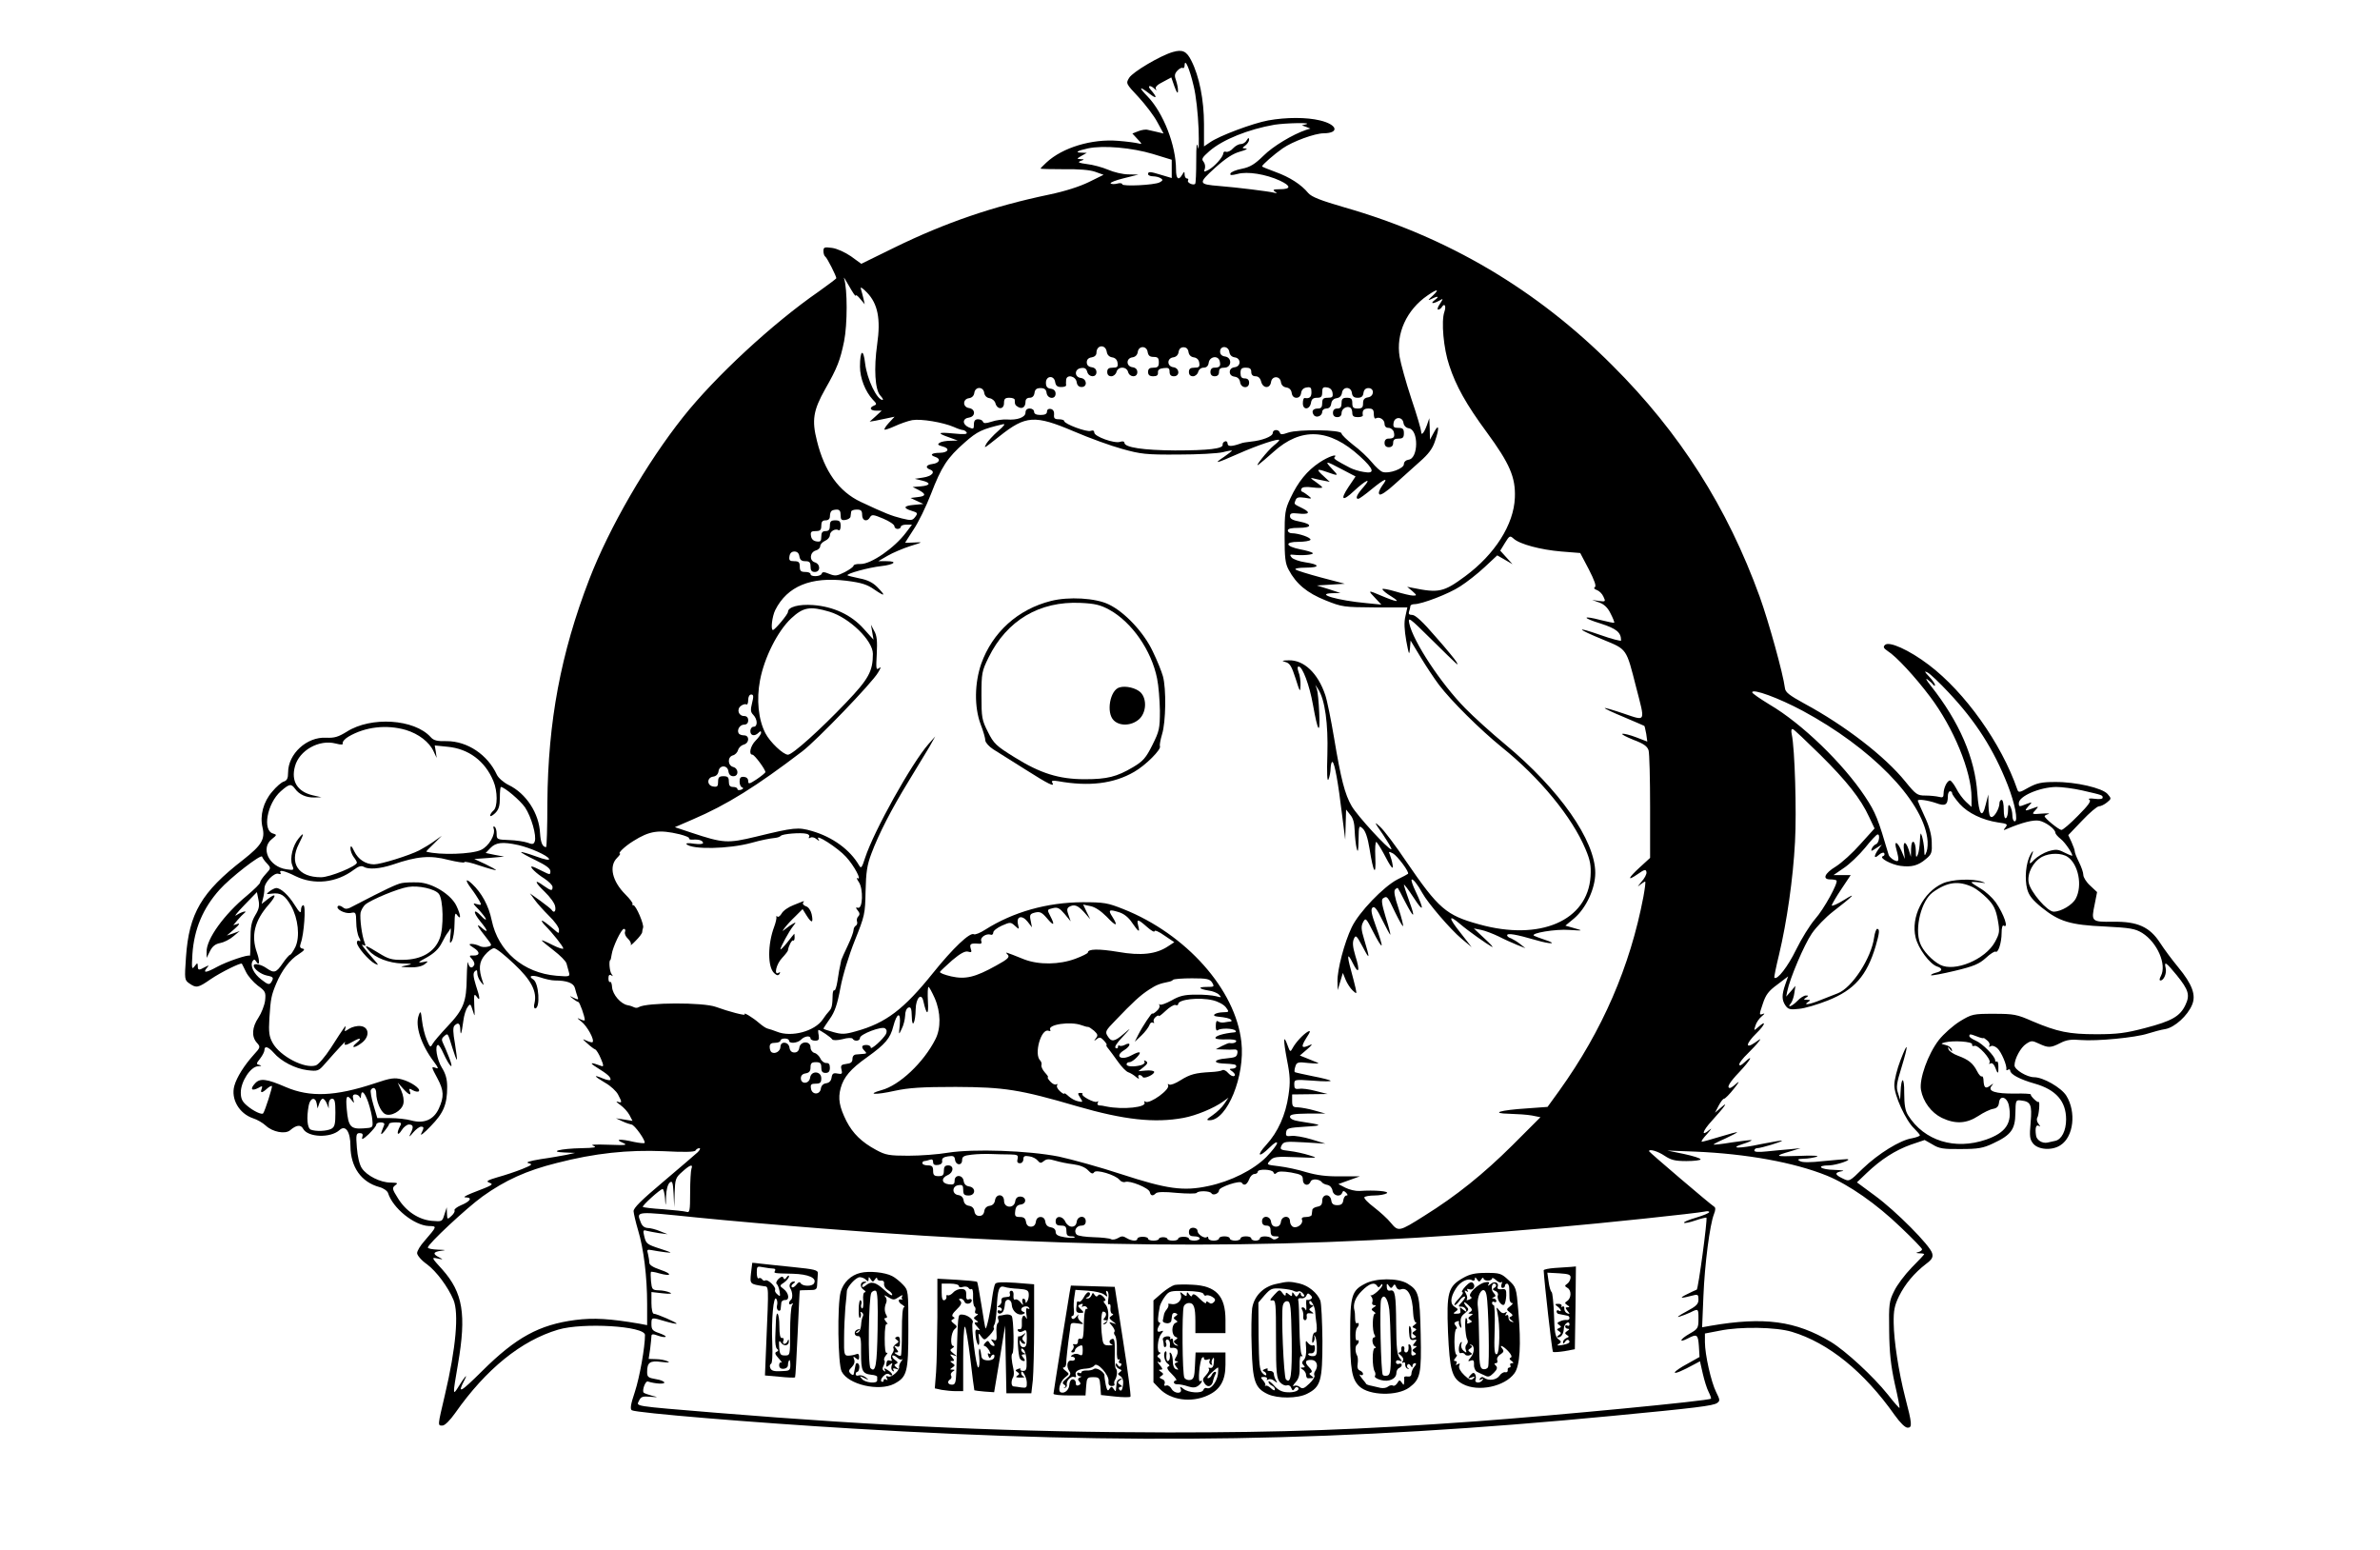 <?xml version="1.0" standalone="no"?>
<!DOCTYPE svg PUBLIC "-//W3C//DTD SVG 20010904//EN"
 "http://www.w3.org/TR/2001/REC-SVG-20010904/DTD/svg10.dtd">
<svg version="1.0" xmlns="http://www.w3.org/2000/svg"
 width="1107pt" height="721pt" viewBox="0 0 1107 721"
 preserveAspectRatio="xMidYMid meet">
<g transform="translate(0,721) scale(0.1,-0.1)"
fill="#000000" stroke="none">
<path d="M5455 6968 c-57 -16 -187 -93 -203 -120 -16 -26 -15 -27 44 -90 32
-35 72 -87 87 -116 l29 -53 -29 7 c-15 3 -35 8 -44 10 -9 3 -29 0 -44 -6 l-28
-11 24 -26 c22 -23 22 -25 4 -20 -11 3 -54 9 -95 12 -121 10 -258 -31 -333
-101 -15 -14 -27 -26 -27 -28 0 -2 48 -3 108 -3 69 1 121 -3 146 -12 l39 -14
-69 -34 c-43 -21 -112 -43 -184 -58 -259 -54 -482 -130 -719 -246 l-155 -76
-48 35 c-28 19 -65 36 -88 39 -36 5 -40 3 -40 -15 0 -11 4 -23 9 -26 8 -5 51
-90 51 -100 0 -2 -37 -30 -82 -62 -214 -148 -482 -396 -631 -584 -169 -213
-343 -513 -436 -754 -133 -345 -192 -662 -195 -1038 0 -115 -3 -208 -6 -208
-17 1 -25 21 -28 64 -4 93 -65 186 -146 225 -24 12 -48 33 -55 48 -43 93 -137
156 -233 156 -45 -1 -61 3 -75 19 -76 84 -277 97 -390 25 -39 -24 -57 -30 -96
-28 -90 5 -177 -75 -177 -162 0 -27 -5 -37 -20 -42 -11 -3 -35 -24 -54 -47
-41 -47 -58 -111 -45 -166 13 -55 -4 -83 -89 -150 -195 -151 -253 -250 -267
-454 -7 -103 -7 -106 16 -122 32 -22 40 -21 99 20 47 32 140 78 145 72 1 -2
10 -19 19 -38 9 -19 34 -48 55 -64 36 -26 38 -31 34 -70 -3 -22 -17 -58 -31
-79 -30 -44 -33 -89 -7 -117 17 -19 17 -21 -16 -57 -43 -48 -78 -103 -89 -143
-17 -61 22 -129 87 -151 19 -6 45 -21 59 -34 32 -30 90 -41 113 -22 29 25 50
28 61 7 22 -40 127 -44 169 -6 28 26 51 -7 51 -75 1 -97 50 -167 135 -190 19
-5 37 -18 40 -28 22 -70 121 -150 189 -153 40 -1 40 0 -21 -71 -18 -20 -33
-45 -33 -55 0 -10 20 -34 46 -52 44 -33 97 -104 123 -165 26 -62 12 -224 -40
-444 -34 -145 -34 -141 -11 -141 11 0 35 24 59 58 144 205 307 337 479 388
114 34 404 17 404 -25 0 -57 -25 -197 -47 -264 -20 -59 -23 -81 -14 -86 19
-12 569 -58 1026 -85 1288 -78 2287 -61 3535 59 389 37 469 47 487 60 14 10
13 15 -5 51 -23 46 -52 174 -52 232 l0 40 68 13 c96 20 263 17 336 -5 170 -51
336 -185 479 -388 26 -36 48 -58 60 -58 22 0 21 17 -12 143 -30 117 -52 261
-53 343 -1 59 4 83 25 126 28 56 70 107 126 150 27 20 33 31 28 49 -9 36 -169
197 -266 268 l-84 62 45 43 c67 64 133 106 205 132 l65 22 37 -21 c30 -19 51
-22 131 -21 80 0 104 4 150 26 84 39 103 65 104 140 1 60 2 63 25 60 47 -5 53
-19 46 -102 -6 -66 -4 -79 12 -99 24 -29 89 -33 127 -7 61 39 74 154 27 230
-24 38 -108 86 -150 86 -33 0 -91 35 -91 55 0 31 29 84 54 100 24 16 28 16 60
1 43 -20 54 -20 99 3 29 15 51 18 95 14 74 -6 254 11 312 30 25 8 62 18 82 21
43 8 103 62 124 113 19 45 1 95 -65 175 -29 35 -66 85 -84 113 -48 74 -105
100 -218 98 -102 -1 -103 1 -86 82 l11 56 -32 30 c-18 16 -32 39 -32 50 0 11
-9 37 -20 59 -11 22 -20 44 -20 51 0 6 -7 25 -15 43 l-15 32 64 67 c35 37 70
67 79 67 8 0 25 8 37 18 21 17 21 18 3 39 -24 28 -148 57 -245 56 -63 0 -84
-5 -123 -26 -41 -24 -47 -24 -52 -9 -74 215 -244 453 -412 580 -91 69 -186
112 -204 92 -9 -9 -6 -15 13 -28 40 -25 127 -119 197 -212 109 -144 193 -348
193 -469 l0 -44 -26 24 c-14 13 -35 41 -45 62 -11 20 -24 37 -29 37 -13 0 -30
-34 -30 -61 0 -17 -4 -20 -22 -15 -13 3 -41 6 -63 6 -37 0 -44 5 -92 64 -95
118 -282 262 -471 364 -69 38 -88 52 -90 72 -8 66 -76 310 -117 424 -151 417
-372 764 -685 1076 -353 354 -767 598 -1245 735 -114 33 -154 49 -170 67 -33
40 -86 74 -152 98 -35 13 -63 24 -63 26 0 7 57 57 96 84 46 32 149 70 191 70
75 1 63 41 -18 60 -62 15 -156 15 -240 0 -71 -13 -229 -72 -271 -102 l-28 -19
0 104 c0 111 -22 223 -59 295 -22 44 -41 53 -86 40z m97 -158 c11 -44 20 -127
23 -200 2 -69 1 -107 -3 -85 -6 28 -8 10 -8 -62 0 -56 -2 -105 -5 -108 -9 -9
-40 6 -33 16 3 5 0 9 -5 9 -6 0 -11 8 -11 18 -1 16 -1 16 -11 0 -17 -30 -29
-20 -29 23 0 113 -59 264 -132 340 -44 45 -40 51 10 12 34 -26 36 -17 4 20
-17 19 -3 23 17 5 10 -10 12 -10 7 -1 -4 8 8 20 33 32 l39 21 15 -43 c10 -28
16 -35 16 -20 1 12 -4 34 -9 49 -8 21 -7 31 6 45 9 10 21 16 25 13 5 -3 9 3 9
13 1 34 23 -16 42 -97z m523 -178 l-20 -5 20 -7 20 -8 -20 -6 c-62 -21 -154
-76 -198 -120 -41 -40 -62 -53 -101 -61 -27 -5 -51 -15 -53 -22 -3 -9 5 -9 33
-2 46 13 132 -1 197 -31 53 -25 53 -40 -1 -40 -29 0 -34 -3 -22 -11 12 -8 11
-9 -5 -5 -24 6 -167 24 -254 31 -98 8 -99 12 -20 84 50 45 84 67 117 76 26 7
38 14 27 14 -19 2 -19 2 -2 15 9 7 17 19 17 27 -1 10 -4 9 -11 -3 -5 -10 -18
-18 -28 -18 -10 0 -26 -9 -36 -20 -10 -12 -25 -18 -32 -16 -7 3 -13 0 -13 -7
-1 -17 -41 -62 -69 -77 -21 -11 -23 -10 -17 5 3 10 1 24 -6 33 -11 12 -6 20
27 49 62 54 182 102 303 123 52 8 179 11 147 2z m-713 -138 l88 -27 0 -43 0
-42 -47 14 c-55 17 -63 17 -63 4 0 -5 10 -10 23 -10 12 0 28 -4 36 -9 11 -7
10 -11 -5 -19 -24 -13 -174 -20 -174 -9 0 5 -11 7 -24 3 -12 -3 -26 -3 -30 1
-4 4 24 15 61 24 l68 17 -47 1 c-25 0 -68 10 -95 22 -26 11 -70 23 -98 26 -37
5 -44 8 -30 14 20 7 20 8 0 9 -18 1 -17 2 5 15 l25 14 -24 1 c-34 0 -21 9 30
20 72 15 204 3 301 -26z m-1382 -659 c0 6 10 -1 21 -15 l21 -25 -6 27 c-3 14
-9 34 -12 45 -4 11 8 4 29 -18 50 -52 64 -123 47 -240 -16 -113 -10 -211 14
-238 11 -12 16 -21 11 -21 -26 0 -72 96 -81 169 -8 73 -24 64 -24 -14 0 -54
25 -116 59 -153 19 -19 20 -23 7 -28 -25 -10 -19 -24 10 -24 l25 0 -28 -26
-28 -25 25 4 c14 3 40 8 58 12 l33 7 -26 -28 c-14 -15 -23 -29 -21 -32 3 -2
24 5 48 16 24 11 60 24 81 28 41 7 143 -10 194 -32 17 -8 36 -14 41 -14 6 0
14 -5 18 -11 5 -9 -12 -10 -62 -5 -73 7 -78 2 -17 -19 l38 -14 -35 -1 c-19 0
-42 -4 -49 -9 -12 -8 -9 -11 12 -17 37 -9 29 -29 -11 -30 -39 0 -50 -10 -22
-19 28 -9 20 -29 -13 -33 -30 -4 -35 -17 -11 -26 27 -10 9 -31 -32 -37 l-39
-6 33 -8 c43 -10 41 -23 -5 -27 l-38 -3 28 -14 c36 -19 34 -29 -5 -33 l-33 -4
30 -14 30 -14 -42 -4 c-50 -4 -55 -15 -12 -28 27 -8 29 -11 16 -28 -13 -17
-18 -18 -63 -7 -47 12 -74 22 -191 77 -101 48 -168 141 -203 283 -25 97 -17
143 38 241 57 100 70 135 88 222 16 80 16 244 0 293 -4 11 6 -5 23 -35 17 -30
30 -50 31 -45z m2683 -1 c-22 -20 -23 -23 -6 -15 31 16 40 13 17 -4 -23 -17
-11 -20 19 -4 21 12 21 12 4 -15 -10 -14 -13 -26 -8 -26 5 0 13 5 16 10 14 23
23 8 13 -21 -15 -43 -4 -170 23 -249 31 -95 79 -181 174 -310 107 -146 135
-210 131 -305 -5 -125 -93 -263 -231 -365 -100 -74 -123 -79 -245 -54 l-25 5
24 -20 c22 -20 22 -21 3 -21 -11 0 -48 9 -81 19 -34 10 -61 15 -61 11 0 -5 19
-21 43 -35 46 -29 23 -26 -52 6 -58 25 -60 24 -25 -12 l29 -31 -70 7 c-131 12
-240 43 -160 46 l40 1 -55 18 -55 17 65 4 65 4 -110 29 c-60 16 -114 33 -119
37 -6 5 15 9 48 9 68 0 66 15 -4 25 -27 4 -55 14 -62 22 -10 12 -9 15 7 13 41
-5 98 0 91 8 -4 4 -30 12 -58 17 -70 14 -75 35 -9 35 27 0 52 4 56 9 6 10 -54
31 -87 31 -10 0 -18 6 -18 13 0 8 16 12 50 12 63 0 66 17 6 29 -33 6 -46 13
-46 25 0 13 7 16 34 13 54 -6 65 3 26 23 -44 22 -42 19 -34 39 5 13 14 15 43
11 33 -6 35 -5 17 9 -10 8 -23 17 -29 19 -6 2 -7 8 -3 15 4 7 22 9 51 5 25 -3
45 -3 45 0 0 3 -15 15 -32 27 -20 13 -25 19 -13 16 11 -3 34 -8 50 -11 l30 -6
-27 25 c-38 34 -35 38 13 21 56 -20 57 -19 24 15 -36 38 -30 38 47 -3 l63 -33
-33 -49 c-40 -60 -28 -69 24 -20 57 53 86 66 47 21 -32 -36 -41 -56 -25 -56 4
0 32 20 62 45 64 52 80 57 48 15 -13 -19 -18 -34 -12 -39 5 -6 33 12 71 47 34
31 87 78 117 105 39 34 59 60 70 94 22 63 19 86 -4 43 l-19 -35 -1 50 -2 50
-11 -32 c-14 -38 -27 -52 -27 -30 0 8 -20 78 -46 154 -25 76 -49 163 -54 193
-18 108 32 219 130 286 46 32 58 31 23 -2z m-1515 -261 c2 -14 12 -23 25 -25
14 -2 23 -11 25 -25 3 -19 -1 -23 -22 -23 -19 0 -26 -5 -26 -20 0 -13 7 -20
19 -20 10 0 21 9 24 20 3 12 14 20 27 20 13 0 24 -8 27 -20 7 -26 43 -27 43
-1 0 13 -8 21 -22 23 -31 4 -31 42 -1 46 14 2 23 11 25 25 4 30 42 30 46 0 3
-17 10 -23 28 -23 19 0 24 -5 24 -25 0 -20 -5 -25 -25 -25 -18 0 -25 -5 -25
-20 0 -14 7 -20 24 -20 17 0 23 5 22 18 -1 12 7 18 27 20 22 3 27 -1 27 -17 0
-14 6 -21 20 -21 29 0 27 38 -2 42 -31 4 -31 42 -1 46 14 2 23 11 25 25 2 14
10 22 23 22 13 0 21 -8 23 -22 2 -14 11 -23 25 -25 14 -2 23 -11 25 -25 3 -19
-1 -23 -22 -23 -19 0 -26 -5 -26 -20 0 -13 7 -20 19 -20 10 0 21 9 24 20 3 12
14 20 25 20 14 0 22 8 24 23 4 29 43 36 51 8 6 -24 0 -31 -25 -31 -11 0 -18
-7 -18 -20 0 -13 7 -20 20 -20 13 0 20 7 20 20 0 15 7 20 25 20 34 0 37 47 3
52 -15 2 -23 10 -23 23 0 29 39 27 43 -2 2 -14 11 -23 25 -25 30 -4 30 -42 0
-46 -15 -2 -23 -10 -23 -22 0 -12 8 -20 23 -22 14 -2 23 -11 25 -25 4 -30 42
-32 42 -3 0 13 -7 20 -20 20 -15 0 -20 7 -20 25 0 20 5 25 25 25 18 0 25 -5
25 -20 0 -13 7 -20 20 -20 13 0 22 -9 26 -25 8 -32 41 -34 46 -2 4 30 42 30
46 0 2 -14 11 -23 25 -25 14 -2 23 -11 25 -25 2 -15 10 -23 22 -23 12 0 20 8
22 23 2 14 11 23 26 25 18 3 22 -1 22 -22 0 -23 -9 -31 -32 -27 -5 0 -8 -11
-8 -25 0 -33 33 -30 38 4 3 16 10 22 28 22 19 0 24 5 24 26 0 21 4 25 23 22
14 -2 23 -11 25 -25 3 -19 -1 -23 -22 -23 -21 0 -26 -5 -26 -25 0 -18 -5 -25
-19 -25 -24 0 -32 -12 -21 -29 10 -17 40 -7 40 14 0 8 9 15 19 15 13 0 21 8
23 23 2 14 11 23 25 25 14 2 23 11 25 25 4 30 42 30 46 0 2 -17 10 -23 27 -23
17 0 25 6 27 23 2 14 10 22 23 22 29 0 27 -39 -2 -43 -17 -3 -23 -10 -23 -28
0 -19 -5 -24 -25 -24 -20 0 -25 5 -25 25 0 20 -5 25 -25 25 -20 0 -25 -5 -25
-25 0 -18 -5 -25 -20 -25 -13 0 -20 -7 -20 -20 0 -13 7 -20 20 -20 13 0 20 7
20 19 0 20 25 35 41 25 5 -3 9 -14 9 -25 0 -14 7 -19 25 -19 14 0 24 3 24 8
-4 23 4 32 26 32 20 0 25 -5 25 -26 0 -14 4 -23 9 -20 16 10 41 -5 41 -25 0
-12 7 -19 19 -19 10 0 21 -9 24 -19 6 -24 0 -31 -25 -31 -11 0 -18 -7 -18 -20
0 -13 7 -20 20 -20 13 0 20 7 20 20 0 15 7 20 25 20 20 0 25 5 25 25 0 20 -5
25 -26 25 -21 0 -25 4 -22 23 4 30 42 30 46 0 2 -13 12 -23 25 -25 46 -7 45
-140 -1 -146 -13 -2 -22 -10 -22 -21 0 -20 -69 -46 -99 -36 -10 3 -32 23 -50
45 -18 22 -57 59 -87 81 -29 23 -54 47 -54 53 0 18 -201 20 -248 4 -28 -10
-36 -10 -39 0 -6 17 -33 15 -33 -2 0 -16 -50 -35 -102 -40 -18 -2 -40 -5 -48
-9 -40 -14 -60 -15 -60 0 0 8 -6 13 -12 10 -7 -2 -12 -9 -11 -15 4 -19 -66
-27 -222 -27 -147 1 -235 14 -235 36 0 6 -9 8 -20 4 -27 -9 -120 25 -120 43 0
9 -6 12 -17 8 -17 -7 -123 32 -123 46 0 4 -11 8 -25 8 -20 0 -24 5 -22 22 1
14 -4 23 -15 26 -11 2 -18 -3 -18 -12 0 -11 -9 -16 -30 -16 -20 0 -30 5 -30
15 0 8 -9 15 -20 15 -13 0 -20 -7 -20 -19 0 -22 -39 -36 -87 -32 -18 1 -50 -3
-70 -10 -28 -9 -38 -9 -41 0 -2 6 -12 11 -23 11 -13 0 -19 -7 -19 -24 0 -22
-2 -23 -25 -13 -30 14 -29 41 3 45 30 5 30 39 0 44 -31 4 -31 42 -1 46 14 2
23 11 25 25 4 30 42 30 46 0 2 -13 11 -23 25 -25 12 -2 24 -12 27 -23 8 -31
40 -31 40 0 0 20 5 25 25 25 14 0 25 -4 25 -10 0 -21 2 -25 16 -33 19 -11 34
0 34 24 0 12 7 19 19 19 13 0 21 8 23 23 2 16 10 22 28 22 18 0 26 -6 28 -22
4 -29 42 -32 42 -4 0 13 -8 21 -22 23 -17 2 -23 10 -23 28 0 33 38 36 43 3 3
-17 10 -23 28 -23 13 0 23 3 23 8 -1 4 -1 15 0 25 2 28 45 18 49 -10 2 -15 10
-23 23 -23 28 0 25 38 -3 42 -32 4 -31 42 0 46 17 3 25 -2 29 -17 7 -27 43
-28 43 -2 0 13 -8 21 -22 23 -15 2 -23 10 -23 23 0 13 8 21 23 23 13 2 22 10
22 21 0 38 43 41 48 4z m-154 -369 c72 -31 174 -68 226 -82 86 -24 110 -27
260 -26 91 0 184 5 208 11 23 6 42 9 42 7 0 -2 -17 -15 -37 -29 -51 -34 -39
-32 65 14 92 41 192 74 192 64 0 -3 -11 -14 -24 -24 -30 -24 -98 -110 -71 -89
11 8 41 34 68 58 128 116 260 110 402 -20 67 -61 72 -83 18 -73 -21 3 -49 12
-63 19 -65 34 -79 43 -73 49 19 20 -30 3 -70 -24 -57 -38 -99 -89 -135 -166
-25 -53 -27 -68 -27 -178 0 -98 3 -126 19 -155 35 -66 86 -108 171 -142 77
-31 85 -32 231 -33 l150 0 -9 -41 c-7 -28 -5 -63 4 -115 12 -64 14 -69 17 -36
l3 38 47 -78 c26 -43 64 -100 85 -128 57 -75 191 -208 292 -290 177 -142 328
-326 390 -475 22 -52 26 -76 23 -126 -13 -206 -235 -302 -518 -223 -154 42
-189 73 -339 292 -49 73 -104 146 -122 162 -29 27 -28 23 14 -37 25 -38 43
-68 38 -68 -15 0 -158 156 -184 201 -32 55 -50 126 -82 318 -14 83 -32 173
-41 199 -34 101 -99 163 -170 161 -32 -1 -35 -2 -15 -8 20 -5 29 -20 47 -76
20 -64 22 -67 23 -33 1 20 -3 48 -9 62 -6 18 -6 26 1 26 17 0 50 -87 66 -178
23 -129 34 -143 29 -37 -2 50 -7 99 -11 110 l-7 20 13 -20 c32 -49 47 -162 43
-302 -3 -91 -1 -131 5 -118 5 11 10 35 10 53 1 18 5 31 9 28 10 -6 26 -93 45
-251 l14 -110 2 70 2 70 19 -24 c14 -16 20 -39 21 -75 1 -28 5 -64 9 -81 6
-23 8 -14 9 39 1 67 2 69 20 52 12 -11 23 -43 31 -93 18 -114 31 -133 27 -41
-2 43 0 75 5 72 4 -3 19 -26 33 -52 35 -68 48 -83 42 -52 -2 14 -8 33 -12 44
-7 16 -6 17 14 7 21 -12 78 -88 70 -95 -2 -2 -24 -14 -49 -26 -64 -33 -180
-153 -213 -223 -34 -71 -67 -196 -66 -251 l1 -41 12 40 12 40 13 -32 c7 -17
22 -40 33 -50 19 -17 19 -17 13 12 -4 17 -13 53 -21 82 -20 72 -17 85 8 34 28
-57 35 -37 12 34 -12 41 -14 61 -7 78 9 20 12 18 42 -38 33 -63 34 -57 6 36
-14 46 -15 61 -5 80 12 22 14 20 47 -45 19 -37 36 -66 39 -63 3 2 -9 41 -25
85 -23 63 -26 83 -17 91 9 8 21 -7 46 -59 19 -38 35 -68 37 -67 1 2 -8 39 -22
82 -18 60 -21 81 -12 87 19 12 20 11 55 -63 19 -39 36 -69 38 -66 2 2 -7 39
-21 82 -18 53 -23 81 -16 88 6 6 12 9 13 6 2 -2 17 -30 33 -62 42 -81 50 -81
20 1 -14 38 -25 73 -25 77 0 5 21 -23 46 -61 46 -71 50 -58 8 31 -13 27 -21
51 -18 54 5 6 29 -24 50 -63 26 -47 130 -168 181 -211 l48 -40 -53 68 c-56 70
-56 87 0 39 36 -31 124 -93 148 -106 8 -4 -7 14 -35 39 l-50 47 35 -7 c19 -4
55 -18 80 -30 25 -13 63 -30 85 -39 l40 -16 -25 20 c-14 11 -33 22 -42 26 -10
3 -18 9 -18 14 0 12 43 4 133 -22 71 -21 106 -19 40 2 -21 7 -42 15 -48 18
-19 12 102 32 165 27 64 -4 65 -4 23 8 l-42 12 41 34 c55 47 98 138 98 211 0
151 -167 389 -419 598 -64 53 -147 128 -186 168 -114 116 -242 311 -260 394
-7 33 -1 29 104 -75 131 -129 127 -125 115 -103 -5 9 -48 62 -97 117 -58 68
-94 101 -108 101 -15 0 -19 5 -15 16 3 9 6 20 6 25 0 5 8 9 18 9 35 0 161 48
214 83 30 19 81 59 113 89 l59 55 35 -20 36 -21 -29 32 -28 31 22 36 c21 34
23 35 40 20 28 -26 126 -52 222 -60 l88 -7 40 -76 c26 -51 36 -78 28 -83 -6
-4 -3 -9 9 -13 11 -4 25 -17 31 -31 11 -23 10 -24 -21 -20 l-32 5 33 -12 c23
-8 40 -24 53 -51 11 -21 19 -41 17 -43 -2 -2 -30 4 -62 12 -88 23 -89 11 -1
-16 74 -24 95 -41 95 -79 0 -4 -44 7 -97 26 -120 42 -111 29 16 -23 109 -45
105 -39 151 -220 43 -166 47 -158 -57 -123 -47 16 -88 28 -89 26 -2 -2 38 -21
89 -42 50 -21 93 -40 95 -41 2 -1 5 -18 9 -37 l5 -36 -52 20 c-29 11 -57 18
-64 16 -6 -2 18 -14 52 -28 48 -18 64 -30 70 -49 4 -14 7 -132 7 -263 l0 -237
-47 -43 c-57 -52 -62 -68 -10 -32 31 22 38 23 40 9 2 -9 -9 -30 -25 -47 -15
-18 -19 -24 -7 -14 11 9 23 17 26 17 3 0 -1 -31 -8 -70 -62 -326 -191 -623
-391 -902 l-55 -76 -96 -7 c-126 -8 -173 -23 -82 -25 36 -1 83 -4 105 -8 l40
-8 -130 -130 c-134 -133 -260 -235 -411 -329 -117 -74 -120 -74 -155 -32 -15
19 -51 51 -78 72 -28 21 -48 42 -45 47 3 4 24 8 47 8 23 0 49 5 57 10 15 10
-56 16 -127 11 -18 -1 -47 6 -65 15 l-33 17 50 18 50 18 -90 0 c-65 -1 -109 5
-158 19 -38 12 -95 24 -128 28 -59 7 -59 7 -42 26 16 18 28 20 123 16 101 -4
103 -4 60 9 -25 8 -66 17 -92 20 -43 5 -46 7 -37 26 10 18 18 19 108 14 l96
-6 -65 20 c-36 11 -78 18 -93 16 -24 -3 -27 0 -25 17 3 19 11 21 88 26 88 5
85 8 -27 25 -27 4 -43 12 -43 21 0 11 18 14 83 15 l82 0 -50 14 c-27 8 -62 14
-77 15 -24 0 -28 4 -28 30 l0 30 83 1 82 1 -55 14 c-30 8 -65 13 -77 10 -19
-2 -23 1 -23 20 0 24 0 24 88 18 48 -4 84 -4 81 0 -3 3 -41 13 -84 21 -43 9
-81 17 -83 19 -2 3 -1 14 3 26 6 20 12 22 63 16 32 -3 50 -3 42 1 -8 3 -30 12
-49 20 l-35 14 35 30 c21 18 26 26 12 19 -39 -18 -44 -11 -18 31 21 32 22 38
8 31 -21 -12 -56 -49 -71 -77 -10 -19 -12 -18 -23 13 -20 56 -21 28 -3 -67 15
-75 16 -104 7 -165 -13 -91 -49 -171 -103 -230 -49 -53 -35 -63 16 -12 21 21
34 28 34 20 0 -8 -23 -37 -50 -65 -60 -60 -165 -113 -270 -135 -116 -25 -192
-14 -404 55 -100 33 -231 69 -291 82 -142 28 -396 37 -516 18 -46 -8 -129 -14
-184 -14 -89 0 -106 3 -150 27 -67 36 -108 76 -138 134 -33 66 -40 105 -27
153 14 51 45 89 123 144 85 61 108 88 122 144 17 65 36 69 30 6 -5 -48 -5 -48
9 -18 9 17 15 44 16 61 0 19 6 34 15 38 12 4 15 -4 16 -42 1 -59 17 -29 18 34
1 53 27 80 36 37 15 -67 25 -67 21 -1 -2 38 -1 68 3 68 3 0 16 -24 29 -53 28
-65 29 -139 3 -190 -55 -109 -168 -215 -251 -237 -74 -21 -27 -23 62 -3 65 14
126 18 283 18 227 -1 298 -12 565 -90 217 -63 360 -79 495 -54 59 11 141 45
184 76 l25 18 -19 -28 c-10 -16 -34 -39 -54 -53 -29 -20 -32 -24 -15 -24 82 0
166 207 148 364 -27 244 -257 502 -549 618 -73 29 -89 32 -190 32 -165 -1
-322 -45 -453 -128 -23 -15 -47 -24 -52 -21 -18 11 -98 -65 -191 -181 -135
-168 -219 -232 -357 -270 -52 -15 -67 -15 -106 -4 -25 7 -46 14 -46 16 0 2 14
23 30 46 23 32 35 68 49 144 11 59 39 150 67 220 46 115 48 123 50 229 2 89 7
122 27 175 34 91 93 206 172 335 37 61 81 133 97 160 l28 50 -31 -35 c-79 -90
-254 -404 -295 -529 -15 -47 -19 -52 -28 -36 -42 73 -123 132 -219 160 -65 19
-83 17 -260 -26 -133 -32 -152 -31 -300 18 l-78 26 83 36 c159 68 295 153 510
317 67 51 326 320 352 366 14 23 15 29 5 21 -14 -11 -15 -4 -11 65 3 60 1 86
-12 108 l-15 29 6 -35 6 -35 -46 51 c-58 65 -141 103 -235 110 -67 5 -117 -9
-117 -32 0 -11 -61 -84 -70 -84 -11 0 -4 63 11 93 56 111 166 156 331 136 70
-9 96 -17 130 -41 50 -34 55 -31 13 12 -21 21 -45 33 -82 40 -28 6 -53 12 -56
14 -7 8 100 37 156 43 62 7 80 23 25 23 l-38 0 43 25 c24 14 71 34 105 45 61
19 61 19 20 17 -24 -1 -43 -2 -43 -1 0 1 18 28 39 61 22 32 58 106 81 165 49
127 75 168 157 240 59 52 80 62 178 85 13 3 5 -8 -23 -32 -23 -20 -47 -47 -54
-58 -13 -25 -15 -26 62 35 121 96 163 99 344 22z m-1084 -390 c0 -21 4 -25 23
-22 12 2 23 9 23 16 1 6 2 17 3 22 0 6 12 10 26 10 20 0 25 -5 25 -25 0 -28
24 -34 37 -10 8 13 16 12 61 -7 29 -12 52 -28 52 -35 0 -7 7 -13 15 -13 8 0
15 5 15 10 0 6 12 10 26 10 l26 0 -28 -37 c-54 -72 -163 -147 -211 -146 -18 1
-33 -3 -33 -8 0 -5 -18 -18 -41 -30 -36 -18 -45 -19 -72 -8 -24 10 -32 10 -35
1 -4 -14 -52 -16 -52 -2 0 6 -11 10 -25 10 -20 0 -25 5 -25 25 0 20 -5 25 -26
25 -21 0 -25 4 -22 23 2 14 10 22 23 22 13 0 21 -8 23 -22 3 -17 10 -23 28
-23 19 0 24 -5 24 -25 0 -18 5 -25 20 -25 27 0 27 37 -1 45 -26 9 -22 47 6 55
11 3 20 12 20 20 0 8 10 19 23 25 12 5 22 17 22 26 0 18 26 33 41 23 5 -3 9 6
9 20 0 21 -5 26 -25 26 -20 0 -25 -5 -25 -25 0 -18 -5 -25 -20 -25 -15 0 -20
-7 -20 -26 0 -21 -4 -25 -22 -22 -15 2 -24 11 -26 26 -3 18 1 22 22 22 21 0
26 5 26 25 0 18 5 25 20 25 13 0 20 7 20 18 0 10 3 22 7 25 3 4 15 7 25 7 13
0 18 -7 18 -26z m-52 -449 c93 -28 202 -134 202 -196 0 -81 -20 -117 -124
-226 -120 -126 -250 -243 -271 -243 -22 0 -84 59 -105 100 -33 64 -42 157 -25
246 20 106 82 229 145 288 56 52 87 58 178 31z m5206 -376 c126 -134 209 -264
274 -429 34 -87 50 -170 33 -170 -6 0 -11 12 -11 28 0 15 -5 34 -10 42 -7 11
-10 7 -10 -17 0 -17 -4 -35 -10 -38 -6 -4 -10 12 -10 39 0 25 -4 46 -10 46 -5
0 -10 -7 -10 -15 0 -25 -23 -65 -37 -65 -9 0 -13 16 -14 53 l-1 52 -12 -47
c-16 -69 -32 -48 -39 52 -11 165 -84 333 -216 500 -20 25 -27 38 -16 30 11 -8
23 -19 27 -25 5 -6 8 -6 8 -1 0 6 -12 23 -27 39 -23 24 -24 28 -7 19 12 -6 56
-48 98 -93z m-679 -85 c317 -171 553 -412 579 -590 4 -22 2 -52 -3 -65 -9 -23
-10 -22 -11 11 -1 19 -6 46 -10 60 -7 21 -8 18 -10 -20 -1 -25 -5 -54 -10 -65
-7 -16 -9 -13 -9 17 -1 50 -21 60 -22 11 l-1 -38 -10 33 c-15 44 -28 41 -22
-5 l4 -38 -16 38 c-20 46 -36 49 -23 5 14 -52 12 -60 -12 -48 -11 6 -22 17
-24 23 -50 170 -61 198 -110 272 -102 154 -294 340 -444 428 -44 27 -81 52
-81 57 0 19 123 -26 235 -86z m-4887 36 c-8 -32 -7 -42 6 -55 20 -21 21 -55 1
-55 -8 0 -15 -9 -15 -20 0 -22 20 -26 38 -8 9 9 12 9 12 0 0 -6 -11 -22 -25
-36 -25 -25 -34 -66 -15 -66 9 0 60 -68 60 -81 0 -3 -18 -18 -40 -33 -35 -23
-40 -24 -40 -8 0 11 -8 18 -20 19 -15 1 -20 -4 -20 -22 0 -13 5 -25 12 -27 7
-3 6 -7 -5 -11 -9 -3 -17 -2 -17 3 0 6 -9 10 -20 10 -15 0 -20 7 -20 25 0 20
-5 25 -25 25 -20 0 -25 -5 -25 -26 0 -21 -4 -25 -22 -22 -31 4 -31 42 -1 46
14 2 23 11 25 25 4 30 42 30 46 0 2 -15 10 -23 23 -23 26 0 25 36 -1 43 -26 7
-27 47 -1 54 11 3 21 14 24 25 3 11 15 22 26 25 27 7 28 43 2 43 -11 0 -22 4
-25 9 -10 16 5 41 25 41 12 0 19 7 19 20 0 13 -7 20 -19 20 -26 0 -36 31 -15
47 9 7 21 10 25 7 5 -3 9 6 9 20 0 16 6 26 14 26 11 0 12 -8 4 -40z m-1610
-125 c59 -18 109 -56 129 -100 l14 -30 -4 29 -5 29 59 -6 c98 -9 175 -66 214
-160 20 -47 20 -121 0 -137 -8 -7 -15 -17 -15 -23 0 -6 10 -1 23 11 17 17 22
34 22 72 0 28 2 50 5 50 18 -2 89 -62 112 -95 29 -43 55 -133 45 -159 -5 -13
-11 -14 -34 -5 -15 5 -53 11 -85 12 -56 2 -58 3 -58 29 0 15 -4 30 -10 33 -5
3 -7 0 -4 -8 10 -28 -22 -83 -59 -100 -42 -20 -192 -25 -254 -8 -2 1 14 17 35
37 l37 37 -35 -25 c-19 -14 -51 -33 -70 -43 -47 -24 -179 -65 -210 -65 -39 0
-74 23 -92 60 -13 27 -17 30 -18 14 0 -11 7 -29 15 -40 8 -10 15 -22 15 -26 0
-16 -125 -68 -167 -68 -106 0 -149 65 -103 155 25 49 25 57 0 27 -28 -33 -43
-94 -31 -125 10 -25 9 -25 -27 -20 -81 12 -122 98 -67 141 23 18 23 20 6 25
-52 13 -29 140 35 197 40 35 48 36 66 12 19 -27 52 -42 90 -41 l33 1 -40 9
c-72 17 -102 66 -83 135 20 74 112 126 189 106 27 -7 36 -6 33 2 -2 6 10 20
27 30 78 46 177 57 267 31z m6578 -115 c124 -123 189 -205 228 -290 l25 -53
-66 -73 c-36 -41 -87 -87 -114 -104 -53 -32 -64 -60 -26 -60 13 0 26 -2 29 -5
9 -10 -58 -133 -100 -180 -24 -28 -63 -91 -88 -142 -38 -78 -88 -143 -101
-130 -2 2 8 51 22 108 36 152 65 351 74 523 8 142 -1 436 -15 500 -4 18 -2 27
5 25 6 -2 63 -56 127 -119z m1218 -166 c96 -22 96 -22 96 -34 0 -6 -15 -8 -37
-5 -22 3 -33 1 -25 -4 10 -6 -4 -26 -52 -74 -36 -37 -71 -67 -78 -67 -12 1
-78 54 -78 64 0 3 8 7 18 10 9 3 -5 4 -31 2 -47 -4 -48 -3 -30 16 17 19 16 19
-11 9 -39 -15 -42 -14 -21 10 19 20 19 20 -9 10 -35 -14 -36 -14 -36 4 0 32
97 74 174 75 26 0 80 -7 120 -16z m-604 -14 c0 -5 16 -27 35 -49 39 -43 106
-75 178 -86 43 -6 47 -8 35 -23 -11 -14 -11 -15 7 -7 71 30 123 43 150 38 30
-6 75 -39 75 -56 0 -5 11 -18 25 -29 22 -17 62 -78 52 -78 -2 0 -19 7 -37 16
-27 14 -38 15 -72 5 -22 -7 -52 -25 -66 -39 -26 -28 -27 -24 -7 33 3 11 -1 7
-10 -8 -22 -38 -29 -113 -16 -162 8 -30 25 -51 68 -86 81 -65 132 -81 294 -88
117 -6 140 -10 173 -30 70 -44 115 -147 87 -200 -7 -13 -8 -21 -2 -21 16 0 30
35 24 58 -8 34 2 27 52 -34 55 -68 62 -92 40 -138 -25 -53 -64 -75 -187 -107
-91 -24 -130 -29 -227 -29 -128 0 -181 11 -299 61 -70 31 -86 34 -177 34 -97
0 -103 -1 -159 -35 -32 -20 -75 -58 -98 -87 -51 -66 -92 -182 -83 -232 10 -55
48 -106 97 -130 63 -30 115 -27 170 9 24 16 55 31 69 33 17 3 25 11 27 29 4
37 38 26 46 -14 16 -81 -14 -126 -106 -158 -145 -50 -288 -6 -363 113 -13 21
-18 48 -18 105 1 76 -14 78 -17 2 l-2 -35 -10 32 c-9 26 -6 47 16 117 34 111
32 130 -4 36 -16 -41 -29 -93 -29 -116 -1 -47 53 -166 93 -203 14 -14 26 -28
26 -31 0 -4 -17 -10 -37 -14 -54 -8 -156 -71 -229 -141 -62 -61 -62 -61 -93
-46 -38 18 -39 28 -3 34 15 2 -1 5 -35 6 -67 1 -89 21 -25 21 35 1 113 28 82
29 -8 0 -57 -4 -108 -9 -61 -7 -100 -7 -110 0 -14 7 -10 10 18 11 19 0 46 5
60 9 15 5 -20 7 -85 4 -111 -4 -116 -1 -35 22 l45 14 -50 -5 c-27 -2 -76 -7
-107 -10 -39 -4 -58 -3 -58 4 0 6 6 11 13 11 18 0 120 31 115 35 -1 2 -45 -6
-97 -16 -102 -22 -152 -21 -83 1 23 7 40 15 39 17 -2 2 -43 -3 -91 -10 -47 -8
-86 -12 -86 -10 0 2 25 15 55 28 30 14 55 27 55 29 0 2 -35 -7 -77 -20 -43
-13 -82 -24 -87 -24 -6 0 6 17 25 37 18 21 24 29 11 19 -41 -35 -35 -8 10 41
61 67 80 95 44 63 l-29 -25 17 33 c9 17 20 32 25 32 5 0 26 21 47 48 21 26 27
37 13 25 -14 -13 -28 -23 -32 -23 -18 0 -3 26 43 74 51 54 70 88 25 46 -16
-15 -25 -19 -25 -10 0 7 17 29 38 49 20 20 44 45 52 56 13 17 11 16 -17 -4
-47 -32 -43 -5 7 44 40 39 48 64 9 29 -22 -19 -22 -19 -14 6 4 14 17 33 29 43
15 12 16 16 4 11 -16 -6 -16 -3 1 47 14 43 27 60 68 90 l50 38 -13 -37 c-17
-49 -17 -73 1 -99 12 -17 22 -20 62 -15 27 2 87 20 135 39 123 49 181 115 222
252 18 62 20 81 7 81 -4 0 -11 -18 -14 -40 -13 -96 -103 -235 -170 -260 -17
-7 -53 -21 -79 -31 -51 -21 -84 -26 -58 -9 12 8 12 10 -5 10 -17 0 -17 2 -5
10 13 9 13 10 -1 10 -8 0 -26 -11 -39 -25 -25 -26 -51 -35 -30 -11 6 8 14 30
16 48 l5 33 -21 -25 -22 -25 5 25 c12 60 79 217 114 268 21 31 65 76 97 101
96 74 116 95 54 56 -32 -20 -58 -31 -58 -26 0 5 20 39 44 75 l44 66 -40 0 -40
0 48 33 c26 17 71 60 99 94 27 34 53 62 58 62 13 2 7 -40 -7 -45 -8 -3 -17
-13 -20 -21 -5 -13 -2 -13 20 2 l27 17 -17 -23 c-22 -32 -20 -46 3 -25 11 10
22 13 25 8 3 -6 1 -12 -6 -14 -21 -7 38 -39 81 -45 52 -7 83 1 119 32 27 22
29 30 27 79 -1 36 -13 77 -34 121 -17 37 -31 69 -31 71 0 9 47 2 85 -11 43
-16 55 -9 55 33 0 12 5 22 10 22 6 0 10 -4 10 -10z m-5919 -190 c27 -7 47 -15
44 -19 -2 -4 6 -7 18 -6 27 2 47 -4 47 -16 0 -5 -19 -6 -42 -3 -24 4 -39 3
-35 -2 25 -26 196 -23 302 6 47 13 82 20 110 23 11 1 22 5 26 9 6 10 96 17
121 10 10 -2 15 -9 11 -15 -3 -6 -1 -7 6 -3 6 4 19 2 28 -6 14 -11 16 -11 9 0
-17 28 91 -41 129 -83 38 -41 76 -113 53 -99 -5 4 -3 -5 7 -19 21 -32 18 -124
-4 -119 -12 3 -12 1 -1 -13 9 -11 10 -19 2 -27 -6 -6 -8 -16 -6 -23 3 -7 1
-16 -5 -20 -6 -3 -11 -13 -11 -21 0 -8 -12 -41 -27 -72 -15 -31 -28 -61 -30
-67 -9 -41 -12 -59 -18 -99 -4 -25 -10 -44 -14 -42 -4 3 -7 -5 -8 -17 -1 -53
-4 -66 -16 -79 -7 -7 -21 -25 -30 -39 -37 -55 -146 -85 -214 -57 -15 6 -34 12
-42 14 -7 1 -25 13 -40 26 -30 26 -76 54 -67 40 4 -7 -74 13 -134 35 -59 22
-323 21 -359 -1 -6 -4 -15 -4 -21 -1 -5 3 -19 8 -31 10 -32 6 -69 49 -72 83
-1 17 -5 28 -9 25 -5 -2 -8 5 -8 17 0 14 4 19 13 14 9 -6 9 -5 1 7 -9 11 -13
64 -5 64 1 0 4 12 6 26 5 35 45 119 57 119 6 0 8 -6 5 -14 -3 -8 3 -22 13 -31
11 -10 17 -23 14 -29 -4 -6 7 2 23 19 16 16 30 34 30 40 0 5 2 15 4 20 6 14
-33 105 -45 105 -5 0 -7 3 -4 6 3 3 -12 23 -33 44 -61 61 -78 131 -39 170 11
11 17 20 14 20 -13 0 22 34 61 58 76 48 120 55 216 32z m-751 -50 c57 -13 138
-49 144 -65 2 -7 -21 -3 -61 12 -36 13 -67 22 -69 20 -2 -2 28 -19 66 -37 49
-24 70 -39 70 -52 0 -18 -2 -17 -40 2 -21 11 -42 20 -46 20 -13 0 21 -33 58
-56 21 -14 38 -31 38 -39 0 -20 -6 -19 -42 6 -45 33 -42 17 6 -29 24 -23 46
-53 48 -67 5 -23 -5 -34 -16 -17 -2 4 -26 23 -52 42 l-49 35 22 -30 c12 -17
42 -50 67 -75 25 -24 46 -53 46 -64 0 -19 0 -19 -22 0 -36 31 -58 47 -58 41 0
-3 7 -13 16 -22 33 -33 84 -97 84 -106 0 -5 -22 2 -50 16 -27 14 -50 24 -50
21 0 -2 25 -23 55 -46 30 -23 57 -50 60 -61 3 -10 8 -29 11 -40 6 -21 4 -22
-58 -17 -153 13 -271 113 -301 258 -14 68 -47 128 -91 169 -32 30 -34 18 -3
-23 13 -17 29 -42 36 -54 12 -22 11 -23 -11 -17 -21 7 -20 4 10 -27 17 -19 32
-38 32 -43 0 -5 -9 1 -20 13 -38 41 -43 22 -6 -23 38 -46 39 -59 3 -27 -25 21
-16 2 25 -49 28 -36 28 -37 6 -42 -12 -3 -29 -2 -39 4 -10 5 -26 9 -36 9 -14
0 -12 -4 10 -18 31 -19 30 -37 -2 -36 -19 1 -20 -1 -5 -17 9 -10 13 -23 9 -28
-10 -18 -23 -12 -28 12 -2 12 -5 -19 -6 -69 -1 -114 -15 -149 -90 -228 -32
-34 -63 -70 -69 -81 -10 -18 -12 -17 -27 19 -9 21 -19 61 -22 89 -5 44 -7 48
-15 26 -19 -49 11 -139 71 -218 20 -27 22 -33 9 -28 -23 8 -23 7 7 -49 30 -56
31 -85 6 -140 -24 -52 -69 -71 -128 -55 -21 6 -65 11 -98 11 l-60 0 -18 61
c-10 33 -15 64 -12 70 11 17 25 9 25 -15 0 -37 20 -86 41 -97 26 -14 77 14 85
47 4 16 0 40 -10 63 l-16 36 24 -27 c28 -31 41 -36 32 -13 -5 13 -2 14 15 4
11 -6 24 -8 27 -4 11 11 -37 44 -79 55 -34 9 -51 7 -128 -19 -181 -60 -299
-65 -411 -17 -90 39 -121 43 -144 17 -24 -26 -16 -37 15 -21 19 11 21 10 16
-4 -8 -21 2 -20 25 1 10 9 20 14 23 12 3 -4 -32 -115 -41 -127 -6 -8 -46 11
-74 35 -23 19 -30 33 -30 62 0 51 46 121 80 122 17 1 19 3 7 6 -16 4 -16 6 3
30 11 14 20 32 20 39 0 22 18 16 43 -12 34 -40 100 -74 156 -81 49 -6 53 -4
81 28 63 72 102 113 95 102 -8 -17 4 -16 35 2 36 21 46 18 19 -5 -32 -26 -9
-26 25 1 37 29 33 73 -7 77 -16 2 -39 -4 -52 -12 -23 -15 -24 -15 -19 1 6 22
0 14 -68 -92 -26 -40 -57 -76 -69 -80 -52 -17 -167 43 -201 105 -16 29 -19 49
-15 115 6 91 9 106 32 161 25 60 64 112 104 136 26 17 31 24 19 26 -13 3 -15
8 -9 26 15 39 25 176 12 176 -6 0 -11 -10 -11 -22 0 -18 -6 -14 -30 24 -28 45
-64 78 -85 78 -6 0 -20 -7 -31 -15 -18 -14 -17 -15 11 -11 41 5 60 -7 89 -57
33 -59 42 -143 20 -191 -10 -20 -21 -36 -24 -36 -4 0 -20 -18 -35 -40 -31 -45
-40 -47 -75 -23 -25 18 -60 25 -60 12 0 -15 33 -40 61 -46 31 -6 34 -10 20
-32 -8 -12 -16 -10 -45 13 -36 27 -54 65 -41 86 6 9 10 9 16 -1 16 -27 19 -1
4 41 -28 79 -11 148 55 223 38 44 35 57 -5 25 l-28 -22 6 24 c4 14 7 35 7 48
0 29 46 76 66 68 9 -3 12 -1 9 4 -10 17 18 11 70 -15 86 -42 190 -31 271 30
21 16 35 20 45 14 23 -14 75 -10 136 10 113 39 174 44 258 22 41 -10 75 -15
75 -11 0 5 32 -2 72 -16 39 -13 73 -22 75 -21 1 2 -20 14 -49 28 l-52 24 70 5
69 6 -43 8 -43 9 22 23 c25 26 56 30 129 14z m-1168 -86 c19 -21 19 -22 -6
-49 -14 -15 -26 -33 -26 -39 0 -6 -28 -33 -61 -61 -106 -87 -190 -203 -188
-262 l0 -28 16 32 c11 22 25 33 47 37 17 3 45 17 61 31 l30 25 -30 -11 -30
-10 35 30 c23 20 28 29 15 24 l-20 -6 20 24 c11 13 25 27 30 31 21 16 -11 8
-35 -8 -14 -10 2 11 35 45 l60 62 7 -35 c6 -28 3 -44 -15 -73 -18 -31 -22 -53
-22 -115 0 -42 -1 -75 -3 -73 -7 7 -107 -27 -151 -51 -51 -28 -69 -31 -50 -7
13 15 12 15 -8 5 -29 -16 -33 -15 -33 6 -1 15 -2 15 -15 -2 -13 -17 -14 -11
-10 57 8 116 49 213 126 299 50 56 193 167 198 154 2 -6 12 -21 23 -32z m8376
30 c49 -34 69 -133 37 -193 -15 -29 -68 -61 -103 -61 -29 0 -108 92 -116 135
-8 43 20 97 62 120 36 19 92 19 120 -1z m-4576 -256 l29 -33 -17 34 -16 34 33
-7 c22 -4 49 -22 77 -50 43 -46 55 -46 26 0 -21 32 -16 36 29 22 24 -7 46 -24
63 -50 31 -45 37 -47 28 -13 -8 32 -2 32 41 -6 19 -17 35 -26 35 -20 0 7 21
-2 46 -20 l46 -31 -29 -19 c-55 -37 -126 -45 -233 -26 -91 15 -140 14 -140 -3
0 -4 -26 -17 -58 -29 -75 -28 -170 -29 -238 -3 -95 38 -90 36 -77 22 11 -11 1
-21 -54 -51 -97 -54 -142 -65 -209 -50 -30 7 -54 16 -52 21 2 4 28 28 57 54
39 33 61 44 74 40 16 -5 18 -2 12 15 -6 21 0 25 37 22 12 -2 16 3 12 13 -6 16
23 36 44 29 6 -3 12 2 12 10 0 8 18 22 40 32 39 17 41 17 61 -1 20 -18 20 -18
14 7 -9 38 19 45 45 12 l20 -26 -6 31 c-6 28 -3 32 21 38 22 5 31 1 55 -27 32
-38 38 -33 15 11 -15 29 -15 30 11 36 23 6 32 1 56 -27 l28 -34 -10 29 c-8 22
-8 31 2 38 24 14 41 8 70 -24z m-2651 -241 c80 -75 108 -129 95 -183 -4 -13
-2 -24 3 -24 25 0 18 119 -9 135 -26 16 -5 22 31 10 23 -8 54 -15 69 -15 57 0
88 -12 94 -35 3 -13 9 -31 12 -40 6 -15 4 -16 -17 -6 -23 11 -23 11 -5 -3 11
-9 23 -16 26 -16 6 0 30 -67 30 -84 0 -4 -10 -2 -22 4 -16 8 -15 5 6 -11 27
-21 63 -86 52 -96 -2 -2 -15 1 -28 7 -21 10 -21 9 4 -13 15 -14 31 -26 37 -28
5 -2 17 -21 26 -43 13 -30 13 -38 3 -34 -51 19 -60 17 -23 -6 50 -31 65 -44
65 -57 0 -5 -16 -3 -35 5 -48 20 -44 12 10 -20 25 -14 52 -39 60 -55 19 -36
19 -40 -2 -33 -10 4 -5 -3 11 -14 17 -12 36 -33 44 -48 l14 -27 -38 6 -39 6
30 -14 c17 -8 36 -14 42 -15 14 0 69 -78 61 -86 -3 -2 -25 0 -49 5 -64 15 -92
13 -54 -3 27 -12 20 -13 -65 -10 -63 2 -87 1 -70 -5 19 -7 5 -10 -55 -11 -99
-2 -156 -17 -80 -20 l50 -2 -40 -9 c-22 -4 -76 -14 -120 -20 -54 -9 -72 -15
-56 -19 20 -5 16 -8 -30 -27 -30 -12 -81 -29 -114 -38 -47 -14 -56 -19 -40
-25 23 -9 21 -10 -80 -49 -34 -14 -43 -20 -27 -20 31 -1 19 -19 -25 -37 -18
-8 -31 -18 -29 -23 3 -5 -3 -16 -14 -26 -19 -18 -20 -17 -21 11 l-1 29 -11
-34 c-10 -33 -11 -33 -59 -29 -62 6 -120 45 -157 105 -27 43 -28 48 -13 60 15
11 12 12 -21 13 -48 0 -111 32 -134 67 -11 16 -20 55 -23 95 -5 61 -3 68 13
68 13 0 17 -5 12 -19 -4 -14 4 -10 30 14 19 19 35 38 35 44 0 6 9 11 21 11 13
0 19 -5 16 -12 -19 -47 -19 -53 2 -28 11 14 21 28 21 33 0 4 14 7 30 7 27 0
30 -2 20 -19 -17 -33 -11 -48 8 -18 9 15 25 27 34 27 21 0 23 -12 7 -43 -8
-17 -5 -16 13 6 13 15 29 27 36 27 15 0 15 -5 1 -33 -6 -12 14 3 44 35 60 61
77 101 77 183 0 36 -7 61 -25 90 -23 37 -34 105 -17 105 4 0 15 -17 24 -38 31
-67 51 -83 28 -23 -12 30 -25 62 -30 71 -7 13 -5 22 5 30 19 16 17 18 39 -53
10 -32 19 -57 21 -55 2 1 -3 35 -9 75 -9 50 -10 75 -2 83 17 17 26 11 27 -17
1 -35 6 -21 14 38 3 26 12 55 20 65 12 18 14 16 24 -16 10 -32 10 -31 7 24 -2
51 -1 57 11 41 17 -25 17 -8 -4 54 -12 39 -13 55 -5 63 9 9 12 7 12 -8 0 -11
7 -29 16 -40 15 -19 16 -19 9 1 -20 58 -17 91 10 123 15 18 34 32 43 32 10 0
51 -33 93 -73z m3247 -87 c11 -19 10 -20 -25 -20 -43 0 -39 -9 9 -17 18 -2 40
-11 48 -19 13 -14 12 -14 -15 -7 -16 4 -59 8 -95 7 -51 0 -75 -6 -111 -27 -26
-14 -50 -23 -54 -19 -5 4 -5 2 -2 -4 3 -6 -3 -18 -14 -27 -10 -9 -19 -14 -19
-11 0 10 -47 -61 -66 -99 l-16 -32 31 29 c17 16 33 38 37 48 3 10 10 15 16 12
6 -4 8 -2 5 3 -4 6 0 16 8 23 8 7 15 9 15 5 0 -4 14 7 32 24 18 17 38 29 45
27 7 -3 13 -1 13 4 0 22 97 33 161 18 25 -6 51 -20 61 -33 16 -22 16 -22 -14
-23 -37 -1 -57 -17 -25 -20 39 -4 56 -8 63 -15 4 -4 3 -7 -2 -8 -5 0 -18 -2
-29 -4 -10 -2 -24 0 -30 5 -6 5 -10 -2 -10 -20 -1 -19 3 -26 10 -21 12 10 70
9 81 -2 4 -4 3 -7 -2 -8 -55 -5 -96 -18 -90 -28 3 -4 25 -6 50 -5 26 1 46 -2
46 -7 0 -8 -14 -13 -32 -10 -4 0 -19 -6 -35 -14 l-28 -15 35 -1 c19 -1 43 -1
52 0 9 1 15 -4 14 -13 -3 -22 -7 -24 -56 -29 -51 -4 -61 -20 -15 -23 59 -3 65
-4 65 -14 0 -5 -8 -10 -17 -10 -17 -1 -17 -2 0 -14 11 -9 14 -17 8 -20 -6 -4
-18 2 -28 13 -9 11 -21 17 -27 14 -5 -4 -30 -8 -55 -9 -71 -4 -95 -10 -140
-38 -23 -15 -47 -24 -53 -20 -6 4 -8 3 -5 -3 12 -19 -85 -89 -105 -77 -6 4 -8
3 -5 -3 14 -23 -100 -35 -178 -19 -11 3 -26 5 -33 5 -7 1 -10 6 -6 13 4 6 3 8
-4 4 -11 -7 -76 27 -67 36 3 2 -2 5 -10 5 -13 0 -13 -3 -1 -22 14 -21 13 -22
-9 -17 -13 2 -33 13 -44 23 -12 11 -21 17 -21 13 0 -4 -9 1 -20 11 -11 10 -17
22 -13 28 3 5 1 7 -4 4 -6 -4 -18 2 -28 13 -10 11 -15 20 -11 20 4 0 -3 10
-14 22 -11 12 -18 28 -16 34 2 6 0 16 -6 22 -30 30 5 151 39 138 8 -3 11 -1 8
4 -15 25 94 41 145 22 14 -5 28 -9 31 -8 4 0 16 -8 28 -18 17 -16 19 -22 8
-35 -10 -14 -10 -14 4 -4 13 11 19 9 34 -7 10 -11 15 -20 12 -20 -4 0 0 -8 8
-17 8 -10 28 -37 45 -61 17 -24 38 -46 48 -49 9 -3 26 -13 36 -22 11 -9 16
-10 12 -3 -8 14 10 17 19 3 6 -11 58 13 53 25 -2 4 -19 7 -38 5 l-35 -3 24 19
c19 15 21 22 11 28 -8 5 -11 4 -7 -2 4 -6 -3 -13 -16 -17 -34 -9 -67 -7 -67 4
0 6 6 10 13 10 8 0 24 11 36 24 24 26 13 29 -26 8 -49 -27 -81 -4 -34 24 31
19 33 41 2 24 -10 -5 -21 -6 -25 -3 -3 3 -6 1 -6 -6 0 -7 -5 -9 -11 -5 -7 4 6
24 33 52 41 44 41 45 5 14 -44 -38 -58 -39 -75 -11 -13 20 -10 26 35 72 83 87
117 118 157 144 34 22 48 28 93 37 7 1 16 5 19 9 4 4 44 7 88 7 70 0 83 -3 94
-20z m-1517 -239 c-14 -25 -71 -76 -71 -63 0 7 -9 12 -20 12 -23 0 -26 -10 -8
-28 9 -9 9 -12 -2 -13 -8 -1 -24 -2 -35 -3 -13 0 -20 -8 -20 -21 0 -15 -8 -21
-28 -23 -24 -3 -28 -7 -23 -26 5 -20 2 -23 -18 -19 -20 4 -25 0 -28 -18 -2
-16 -11 -25 -25 -27 -14 -2 -23 -11 -25 -25 -4 -30 -42 -30 -46 1 -3 18 1 22
22 22 21 0 26 5 26 25 0 34 -47 37 -52 3 -4 -30 -43 -32 -43 -3 0 13 8 21 23
23 16 3 22 10 22 28 0 19 5 24 25 24 20 0 25 -5 25 -25 0 -18 5 -25 20 -25 14
0 20 7 20 24 0 16 -5 23 -17 22 -10 0 -22 9 -27 21 -6 12 -18 24 -28 26 -10 3
-18 14 -18 26 0 31 -47 30 -52 -1 -2 -15 -10 -23 -23 -23 -13 0 -21 8 -23 23
-4 28 -42 31 -42 3 0 -20 -25 -35 -41 -25 -5 3 -9 14 -9 25 0 14 7 19 25 19
14 0 25 5 25 10 0 6 9 10 20 10 11 0 20 -4 20 -10 0 -15 40 -12 56 5 17 17 44
20 44 5 0 -5 10 -10 21 -10 17 0 20 5 17 25 -3 14 -3 25 -1 25 7 0 58 -34 64
-44 4 -5 23 -5 48 1 24 7 43 7 47 2 8 -14 34 -11 34 4 0 17 102 56 117 44 8
-6 9 -15 4 -26z m5076 -12 c15 -6 28 -9 29 -7 0 2 8 -3 17 -11 9 -7 14 -18 10
-24 -4 -6 -1 -7 6 -3 7 5 21 0 31 -9 19 -17 46 -82 42 -98 -1 -5 2 -6 8 -2 5
3 10 2 10 -4 0 -17 44 -41 115 -61 98 -28 145 -82 145 -166 0 -53 -21 -94 -51
-100 -8 -2 -24 -5 -36 -8 -24 -5 -51 12 -53 34 -5 34 0 51 13 44 8 -6 8 -3 -1
9 -8 9 -10 22 -6 29 8 12 13 80 6 73 -5 -5 -40 29 -36 35 1 3 -32 5 -74 4 -91
-1 -128 11 -109 35 11 14 10 14 -6 2 -21 -16 -29 -11 -31 22 0 14 -4 23 -8 21
-4 -3 -14 8 -22 24 -19 37 -40 54 -89 72 -22 8 -42 22 -44 30 -4 13 -3 13 7 0
10 -13 11 -13 8 0 -3 8 -15 17 -29 20 -23 6 -23 6 -3 12 39 10 129 4 127 -9
-2 -7 3 -10 11 -7 16 6 79 -63 70 -78 -4 -7 -2 -8 4 -4 8 4 16 -3 22 -18 12
-33 16 -33 15 3 0 16 -3 27 -7 24 -5 -2 -8 0 -8 6 0 18 -59 78 -90 91 -16 7
-30 16 -30 21 0 11 3 11 37 -2z m-7484 -306 c9 -27 18 -64 19 -83 3 -35 3 -35
-43 -38 -58 -4 -69 9 -76 88 -6 62 0 73 23 43 12 -16 12 -16 7 5 -4 16 -1 22
10 22 8 0 18 -6 20 -12 3 -8 6 -6 6 5 2 31 17 18 34 -30z m-240 -5 l4 -23 8
23 c4 12 11 22 16 22 6 0 14 -10 19 -22 l9 -23 0 23 c1 13 7 22 16 22 12 0 15
-14 15 -65 0 -53 -3 -66 -19 -75 -22 -11 -71 -13 -95 -4 -17 7 -21 55 -10 113
7 36 31 41 37 9z m1772 -227 c-11 -10 -83 -72 -160 -137 -102 -86 -140 -123
-138 -138 1 -12 10 -51 21 -88 26 -85 42 -217 42 -342 l0 -99 -37 7 c-135 23
-211 28 -297 17 -168 -22 -276 -81 -433 -237 -103 -102 -118 -110 -82 -41 17
33 -1 13 -27 -30 -29 -47 -29 -43 -4 102 40 232 23 333 -72 440 -52 57 -52 58
-23 52 27 -6 28 -5 8 5 -32 16 -29 26 10 31 24 3 21 4 -15 5 -27 1 -48 5 -48
10 0 16 179 183 255 238 105 75 204 120 344 155 178 46 332 62 498 55 95 -5
143 -4 148 3 3 6 11 11 18 11 6 0 3 -8 -8 -19z m4497 -16 c30 -20 49 -25 102
-25 37 0 66 4 66 8 0 5 -35 16 -77 25 l-78 16 130 -5 c238 -10 460 -50 613
-112 102 -42 230 -131 343 -240 55 -52 99 -98 99 -102 0 -5 -8 -11 -17 -13
-14 -4 -12 -5 5 -6 12 0 22 -2 22 -4 0 -2 -26 -30 -58 -62 -32 -33 -69 -82
-82 -110 -23 -46 -25 -60 -23 -185 1 -101 8 -162 26 -245 14 -60 24 -111 22
-113 -1 -2 -26 26 -54 62 -68 85 -195 202 -265 245 -164 98 -310 118 -560 75
l-39 -7 6 144 c6 151 30 334 49 382 8 20 8 31 1 35 -18 11 -303 254 -303 258
0 12 41 0 72 -21z m-3045 6 c36 -1 40 -3 36 -21 -4 -14 0 -20 11 -20 9 0 16 8
16 19 0 14 6 17 28 13 15 -2 32 -11 39 -20 10 -12 15 -13 28 -2 12 10 24 11
53 2 20 -6 58 -14 85 -17 30 -4 55 -14 68 -28 15 -16 22 -18 28 -9 9 15 99
-12 118 -35 7 -9 19 -13 27 -10 21 8 110 -28 114 -47 4 -18 14 -20 28 -6 7 7
40 8 98 2 48 -4 89 -4 92 0 7 11 62 10 69 -2 7 -12 35 -1 35 14 0 15 98 48
106 35 10 -16 24 -9 34 16 5 14 16 25 25 25 8 0 15 5 15 10 0 15 68 12 73 -2
3 -9 8 -10 16 -2 8 7 28 7 66 1 48 -9 55 -13 55 -34 0 -26 27 -32 36 -8 6 15
43 12 54 -5 3 -4 14 -9 25 -11 12 -3 21 -14 23 -27 4 -24 37 -31 45 -9 4 10 7
10 18 0 8 -9 9 -13 2 -13 -7 0 -13 -10 -15 -22 -2 -17 -10 -23 -28 -23 -18 0
-26 6 -28 23 -5 32 -42 30 -42 -2 0 -18 -6 -25 -22 -28 -13 -2 -24 -9 -24 -15
-1 -7 -2 -17 -3 -23 0 -5 -12 -10 -26 -10 -16 0 -23 -4 -19 -13 7 -18 -22 -41
-41 -33 -8 3 -15 15 -15 26 0 29 -38 27 -42 -2 -2 -15 -10 -23 -23 -23 -13 0
-21 8 -23 23 -4 29 -42 31 -42 2 0 -13 7 -20 20 -20 15 0 20 -7 20 -25 0 -19
5 -25 23 -25 17 0 19 -2 7 -10 -9 -6 -18 -6 -24 0 -13 13 -56 13 -56 0 0 -5
-9 -10 -20 -10 -11 0 -20 5 -20 10 0 6 -11 10 -25 10 -14 0 -25 -4 -25 -10 0
-5 -11 -10 -25 -10 -14 0 -25 5 -25 10 0 6 -11 10 -25 10 -14 0 -25 -4 -25
-10 0 -5 -11 -10 -25 -10 -14 0 -25 5 -25 12 0 6 -3 8 -6 5 -10 -10 -44 12
-44 28 0 8 -9 15 -20 15 -13 0 -20 -7 -20 -20 0 -15 7 -20 25 -20 14 0 25 -4
25 -10 0 -5 -11 -10 -25 -10 -14 0 -25 4 -25 9 0 5 -11 9 -25 9 -14 0 -25 -4
-25 -9 0 -5 -11 -9 -25 -9 -14 0 -25 4 -25 8 0 4 -9 8 -20 8 -11 0 -20 -4 -20
-8 0 -4 -11 -8 -25 -8 -14 0 -25 4 -25 9 0 5 -11 9 -25 9 -14 0 -25 -4 -25 -9
0 -13 -27 -11 -50 3 -16 10 -24 10 -40 0 -12 -7 -26 -9 -33 -5 -7 4 -43 8 -80
9 -38 1 -73 6 -79 12 -16 16 -2 42 22 42 13 0 20 7 20 20 0 29 -38 27 -42 -2
-2 -15 -10 -23 -23 -23 -11 0 -24 10 -30 23 -12 28 -45 30 -45 2 0 -15 7 -20
25 -20 20 0 25 -5 25 -25 0 -19 5 -25 22 -25 12 0 19 -2 16 -5 -3 -3 -24 -3
-47 1 -30 5 -41 11 -41 25 0 11 -9 19 -22 21 -15 2 -24 11 -26 26 -2 14 -10
22 -22 22 -12 0 -20 -8 -22 -22 -2 -15 -10 -23 -23 -23 -13 0 -21 8 -23 23 -3
16 -10 22 -28 22 -22 0 -25 4 -22 28 2 19 9 28 26 30 29 4 26 37 -3 37 -13 0
-21 -8 -23 -22 -5 -35 -52 -32 -52 2 0 33 -37 35 -42 3 -2 -15 -11 -24 -25
-26 -14 -2 -23 -11 -25 -25 -2 -14 -10 -22 -23 -22 -13 0 -21 8 -23 22 -2 14
-11 23 -25 25 -14 2 -23 11 -25 25 -2 14 -11 23 -25 25 -30 4 -30 42 1 46 18
3 22 -1 22 -22 0 -21 5 -26 25 -26 33 0 35 37 3 42 -15 2 -24 11 -26 26 -4 29
-42 31 -42 1 0 -16 -5 -20 -27 -17 -34 4 -37 29 -5 43 28 12 30 45 2 45 -15 0
-20 -7 -20 -25 0 -20 -5 -25 -25 -25 -20 0 -25 5 -25 25 0 20 -5 25 -25 25
-14 0 -25 5 -25 10 0 6 4 10 9 10 5 0 16 3 25 6 11 4 16 1 16 -11 0 -11 7 -15
23 -13 14 2 21 9 19 19 -2 12 7 18 27 21 25 4 31 1 33 -16 4 -27 33 -28 33 -1
0 16 8 21 45 25 25 3 65 4 90 3 25 -1 64 -2 87 -2z m-1481 -67 c-3 -9 -6 -58
-6 -110 0 -86 -2 -95 -17 -90 -10 3 -58 8 -108 12 -49 3 -92 8 -95 11 -5 5 81
83 92 83 4 0 9 -19 11 -42 3 -42 4 -42 5 8 1 31 8 56 17 64 12 10 15 2 18 -52
l3 -63 2 68 c2 62 4 70 35 97 36 33 52 38 43 14z m614 -278 c1279 -101 2217
-99 3395 5 240 21 664 66 703 74 12 3 22 2 22 -2 0 -5 -28 -16 -61 -26 -34
-10 -59 -20 -56 -24 3 -3 27 2 53 11 26 9 49 14 51 13 6 -6 -38 -332 -45 -335
-4 -1 -25 -11 -47 -22 -38 -19 -29 -20 33 -4 19 5 22 2 22 -20 0 -21 -10 -31
-57 -56 -32 -17 -47 -28 -33 -24 14 4 37 13 52 20 38 19 38 19 38 -31 0 -41
-3 -46 -40 -67 -46 -26 -55 -46 -10 -23 43 22 48 20 52 -36 l3 -50 -57 -32
c-32 -17 -58 -35 -58 -40 0 -7 34 7 91 38 l26 14 13 -57 c7 -31 19 -70 27 -85
8 -16 13 -30 11 -32 -10 -10 -721 -78 -1088 -105 -557 -40 -901 -52 -1435 -52
-699 1 -1331 28 -2110 92 -388 32 -365 29 -353 55 9 19 16 22 52 19 39 -3 40
-3 8 5 -18 5 -35 11 -38 14 -9 9 8 56 19 52 36 -11 77 -13 77 -5 0 5 -18 13
-40 16 -35 6 -40 10 -40 33 0 45 13 54 66 47 33 -4 43 -3 29 3 -11 5 -35 10
-54 10 l-34 1 7 46 c3 26 6 53 6 60 0 10 7 11 31 2 16 -6 32 -8 35 -5 3 3 -11
10 -30 17 -30 10 -36 16 -36 41 0 34 0 33 64 14 27 -8 51 -13 53 -11 4 4 -92
46 -106 46 -6 0 -11 21 -11 50 l0 51 53 -6 c36 -4 46 -2 32 4 -11 5 -34 10
-51 10 -30 1 -32 4 -36 42 -2 22 -2 42 0 44 2 1 19 -1 38 -7 58 -16 63 -3 7
16 -36 12 -53 23 -53 34 0 9 -3 27 -6 40 -6 20 -4 22 17 18 13 -3 42 -7 64
-10 35 -4 32 -2 -20 15 -68 22 -70 24 -79 62 -6 24 -4 28 11 23 10 -3 36 -7
58 -11 l40 -5 -35 14 c-19 8 -45 15 -58 15 -15 1 -26 10 -32 27 -20 52 -27 51
258 22 147 -15 413 -38 592 -52z"/>
<path d="M4888 4415 c-154 -39 -272 -146 -324 -292 -31 -90 -33 -200 -3 -281
12 -31 22 -65 22 -76 1 -10 17 -28 37 -41 19 -12 86 -54 148 -93 110 -70 141
-85 126 -61 -5 8 3 10 27 6 144 -26 259 -12 354 43 53 30 129 106 120 120 -2
4 2 28 10 55 18 57 20 213 4 270 -6 22 -27 74 -47 115 -41 88 -131 184 -205
219 -61 30 -187 37 -269 16z m272 -41 c104 -57 196 -189 222 -320 7 -33 12
-100 13 -149 0 -84 -3 -96 -35 -160 -30 -60 -43 -75 -90 -103 -76 -45 -120
-56 -225 -56 -119 0 -206 27 -326 102 -86 53 -97 64 -124 118 -28 55 -30 67
-30 169 0 105 2 114 33 177 85 173 237 263 428 254 66 -3 92 -9 134 -32z"/>
<path d="M5207 4013 c-44 -12 -63 -117 -27 -153 28 -28 82 -26 117 4 35 30 39
95 8 126 -21 20 -68 32 -98 23z"/>
<path d="M9035 3101 c-90 -41 -148 -156 -125 -251 12 -51 66 -124 100 -135 28
-9 25 -22 -6 -29 -15 -4 -24 -9 -22 -12 3 -2 53 7 111 21 88 21 113 32 144 60
20 19 41 32 45 29 12 -8 28 42 28 87 0 24 4 38 10 34 24 -15 1 53 -37 108 -15
21 -46 50 -70 64 -24 14 -43 27 -43 29 0 3 17 3 38 0 29 -4 32 -4 12 3 -45 16
-142 12 -185 -8z m141 -17 c17 -8 47 -32 68 -53 29 -30 39 -50 48 -98 10 -56
9 -63 -13 -104 -45 -82 -188 -141 -255 -106 -38 20 -80 65 -93 100 -27 70 6
199 59 237 68 49 120 55 186 24z"/>
<path d="M3692 3001 c-24 -9 -49 -26 -56 -39 -7 -12 -16 -19 -20 -15 -4 4 -6
3 -5 -2 2 -5 -3 -26 -10 -45 -31 -82 -31 -188 0 -216 13 -12 19 -12 25 -3 4 8
3 10 -4 5 -24 -15 -12 40 16 69 15 16 27 32 27 35 2 19 18 50 24 46 4 -3 7 4
7 14 0 11 -1 18 -2 17 -1 -1 -16 -19 -33 -41 -17 -21 -31 -35 -31 -31 0 10 41
86 60 109 13 17 13 18 0 11 -8 -4 -24 -15 -35 -24 -19 -15 -19 -15 -5 4 8 11
30 35 49 53 l34 34 20 -32 c23 -36 31 -33 22 9 -4 17 -15 33 -26 36 -11 4 -17
11 -14 16 4 5 5 9 3 8 -2 -1 -23 -8 -46 -18z"/>
<path d="M1869 3103 c-23 -4 -76 -29 -222 -105 -30 -17 -40 -18 -52 -8 -9 7
-19 10 -23 6 -13 -13 32 -37 59 -32 24 5 25 3 26 -43 0 -26 6 -58 13 -71 8
-14 8 -20 1 -16 -6 4 -11 0 -11 -8 0 -19 55 -83 84 -98 19 -9 18 -7 -4 18 -49
56 -65 77 -51 69 11 -6 13 -4 7 11 -13 32 -23 113 -19 139 3 13 13 30 22 38
27 23 153 75 199 82 49 8 125 -9 143 -32 21 -25 24 -158 4 -208 -24 -63 -84
-98 -170 -99 -53 -1 -69 4 -114 32 -61 38 -71 40 -45 11 29 -34 94 -58 154
-60 50 -1 52 -2 20 -9 -33 -7 -32 -7 16 -9 32 -1 57 5 70 15 18 15 18 15 -11
9 -24 -4 -21 0 20 22 35 20 56 40 70 68 11 22 23 42 26 45 3 3 9 12 13 20 3 8
4 -5 1 -30 -4 -37 -3 -42 7 -26 6 11 12 46 12 78 1 50 3 56 13 41 19 -25 16 2
-4 44 -25 53 -111 106 -176 109 -29 1 -64 0 -78 -3z"/>
<path d="M3499 1337 c0 -1 -3 -23 -6 -49 -5 -50 -6 -50 61 -60 22 -3 22 10 10
-269 l-6 -146 68 -6 c37 -4 69 -5 72 -3 2 2 7 93 12 202 5 110 9 200 10 202 0
1 18 2 40 2 38 0 40 2 41 30 1 17 2 38 3 48 1 15 -15 19 -114 29 -63 6 -132
14 -152 16 -21 3 -38 4 -39 4z m98 -27 c8 0 11 -4 8 -10 -7 -12 -8 -12 83 -14
73 -2 113 -20 98 -45 -9 -15 -53 -14 -62 1 -5 8 -11 5 -20 -7 -8 -10 -17 -15
-21 -11 -4 4 -1 11 7 16 9 6 10 10 3 10 -17 0 -26 -18 -17 -32 11 -18 12 -48
2 -54 -4 -3 -8 -10 -8 -15 0 -6 5 -7 12 -3 8 5 8 3 2 -7 -5 -8 -9 -63 -9 -124
0 -109 0 -109 -24 -109 -21 0 -24 5 -27 37 -2 33 0 36 10 21 13 -18 37 -12 35
9 0 9 -2 9 -6 0 -2 -7 -9 -13 -15 -13 -6 0 -8 7 -4 15 3 8 0 14 -7 12 -8 -1
-12 16 -12 56 0 59 -14 82 -16 25 -1 -18 -2 -53 -3 -78 -1 -25 2 -49 8 -53 8
-6 7 -10 -2 -14 -10 -4 -7 -12 10 -31 13 -14 18 -23 13 -19 -6 3 -11 -2 -11
-12 0 -12 7 -18 21 -17 12 1 20 8 20 18 0 9 3 19 6 22 3 3 5 -7 5 -22 0 -26
-3 -28 -43 -29 -33 -2 -45 2 -50 14 -4 9 -2 18 3 20 6 2 8 41 6 95 -5 111 6
227 19 207 5 -8 6 -21 3 -31 -2 -9 0 -19 6 -23 5 -3 11 0 11 7 1 7 2 20 3 28
0 8 8 14 17 14 23 -2 19 32 -6 51 -20 15 -20 16 3 31 12 9 22 22 22 28 0 6 -5
4 -11 -4 -7 -11 -12 -12 -15 -3 -4 8 -10 7 -23 -5 -9 -9 -13 -20 -9 -23 5 -3
11 -18 14 -34 4 -25 3 -27 -10 -15 -9 7 -13 16 -11 21 7 11 -33 51 -45 44 -5
-3 -11 -1 -15 5 -4 6 -11 8 -16 5 -5 -4 -9 8 -9 26 0 30 1 31 31 25 17 -3 38
-6 46 -6z"/>
<path d="M7233 1313 c-29 -2 -53 -7 -53 -11 3 -58 39 -375 43 -379 3 -3 28 -1
54 3 l48 9 3 193 2 192 -22 -2 c-13 -1 -47 -3 -75 -5z m72 -46 c-1 -10 -8 -23
-16 -28 -12 -8 -12 -11 2 -19 19 -11 18 -48 -2 -61 -12 -8 -12 -10 1 -19 12
-8 12 -10 1 -10 -11 0 -11 -3 0 -17 12 -14 12 -16 -1 -11 -8 3 -14 12 -14 21
1 9 -3 14 -9 10 -5 -3 -7 -2 -4 3 3 5 -3 10 -14 10 -18 0 -18 -2 -5 -12 17
-12 22 -29 6 -19 -5 3 -10 1 -10 -4 0 -6 5 -12 10 -12 6 -1 15 -3 20 -4 6 -1
15 -3 20 -4 6 0 10 -6 10 -11 0 -6 -6 -10 -12 -9 -7 1 -21 -1 -31 -6 -15 -6
-16 -10 -5 -17 11 -8 11 -10 -1 -15 -11 -5 -11 -7 0 -14 12 -8 11 -11 -1 -19
-9 -6 -10 -10 -3 -10 15 0 26 17 27 43 1 21 26 38 26 17 0 -6 -4 -8 -10 -5 -5
3 -10 1 -10 -4 0 -6 6 -11 13 -11 8 0 7 -4 -3 -10 -12 -8 -13 -12 -2 -19 11
-7 11 -9 -2 -14 -9 -4 -16 -12 -16 -19 0 -9 3 -9 10 2 5 8 12 11 16 7 11 -10
1 -17 -32 -23 -21 -3 -25 -2 -14 5 13 9 13 12 -2 23 -14 10 -18 33 -20 113 -2
55 -7 103 -11 106 -5 3 -11 25 -14 48 l-6 42 55 -3 c45 -3 54 -6 53 -21z"/>
<path d="M4002 1290 c-44 -10 -80 -45 -92 -89 -16 -59 -13 -337 5 -370 31 -61
173 -93 244 -57 60 32 66 53 66 253 0 180 0 182 -25 208 -14 15 -36 33 -50 40
-34 18 -108 25 -148 15z m26 -32 c9 -9 12 -9 12 3 0 12 2 12 10 -1 9 -13 11
-13 20 0 5 8 10 10 10 4 0 -7 8 -11 18 -10 11 1 16 -5 14 -16 -1 -9 7 -22 18
-28 11 -6 20 -16 20 -22 0 -7 -17 4 -37 23 -41 37 -61 42 -87 20 -9 -8 -16 -9
-16 -3 0 6 6 13 13 15 9 4 9 6 0 6 -21 2 -26 -22 -8 -36 11 -7 14 -13 8 -13
-7 0 -10 -15 -8 -40 2 -22 -1 -38 -6 -35 -4 3 -6 12 -3 19 3 8 1 16 -3 19 -5
3 -9 -17 -9 -44 -1 -27 3 -44 7 -37 4 6 5 16 2 22 -3 5 -1 6 6 2 6 -4 8 -12 4
-19 -4 -6 -7 -25 -8 -41 -1 -16 -8 -32 -16 -34 -11 -3 -11 -1 1 8 13 10 13 11
0 7 -20 -5 -19 -32 1 -31 12 1 15 -12 14 -78 0 -85 6 -97 49 -102 15 -1 26 -6
26 -9 0 -4 0 -11 0 -17 0 -17 -57 -11 -71 7 -13 15 -12 15 11 4 23 -11 23 -11
7 3 -11 8 -25 12 -33 9 -8 -3 -14 0 -14 6 0 6 4 11 8 11 4 0 8 9 9 20 2 20
-16 29 -18 10 -1 -5 -3 -14 -4 -20 -1 -5 -3 -15 -4 -20 -1 -7 -6 -6 -14 1 -11
11 -10 16 5 31 11 11 15 24 11 35 -6 15 -4 16 8 6 12 -10 15 -8 15 7 0 13 -5
16 -16 11 -8 -3 -24 -6 -35 -6 -18 0 -20 7 -19 80 0 44 3 109 6 145 4 36 7 70
7 76 2 20 42 64 60 64 9 0 22 -5 29 -12z m54 -229 c-3 -168 -9 -206 -33 -182
-13 13 -9 331 4 351 5 7 14 11 20 9 9 -3 11 -53 9 -178z m98 148 c13 9 20 12
17 6 -4 -6 -4 -13 0 -16 5 -2 2 -2 -4 -1 -19 5 -16 -14 5 -25 9 -6 12 -11 7
-11 -7 0 -10 -41 -10 -111 0 -61 -2 -112 -5 -114 -3 -2 -12 0 -20 6 -12 7 -12
9 -1 9 11 0 11 3 0 17 -12 14 -12 16 2 11 12 -5 15 1 15 22 0 20 -4 26 -14 23
-11 -5 -11 -7 0 -15 10 -7 9 -10 -5 -19 -9 -6 -15 -15 -11 -20 3 -5 0 -16 -6
-24 -6 -8 -8 -20 -4 -26 5 -8 2 -10 -7 -7 -10 4 -15 -1 -16 -14 -2 -17 0 -18
14 -6 14 11 16 11 10 -4 -3 -10 -1 -20 5 -24 7 -4 8 -3 4 4 -5 8 -1 10 11 6
15 -5 16 -4 3 6 -12 9 -12 13 -2 17 10 4 9 8 -5 18 -10 7 -15 16 -12 20 4 3
13 -1 22 -9 8 -8 18 -12 23 -8 5 4 3 0 -4 -9 -7 -9 -11 -21 -10 -25 5 -16 -35
-52 -50 -46 -11 4 -13 2 -7 -8 5 -9 4 -11 -3 -6 -7 4 -12 2 -12 -4 0 -6 -4 -9
-10 -5 -5 3 -2 13 8 24 12 12 21 15 30 8 6 -5 12 -5 12 -1 0 5 -9 15 -21 22
-15 10 -19 10 -14 1 5 -8 4 -10 -3 -5 -8 5 -9 13 -2 25 5 10 7 21 3 24 -3 4 0
14 8 24 8 9 9 14 4 11 -7 -4 -10 20 -10 67 0 46 4 71 10 67 6 -3 4 2 -4 11 -9
12 -10 17 -2 17 7 0 9 5 4 13 -10 16 -10 38 -1 58 4 9 2 22 -5 29 -7 8 -2 7
14 -3 24 -14 28 -14 49 0z"/>
<path d="M6806 1267 c-71 -40 -78 -68 -71 -252 8 -178 18 -215 69 -242 71 -38
195 -12 240 50 26 35 32 132 18 291 -9 108 -10 110 -46 143 -33 31 -41 33
-103 33 -52 0 -77 -6 -107 -23z m84 -7 c5 8 10 10 10 5 0 -6 9 -11 20 -11 11
0 20 5 20 10 0 5 8 2 18 -7 10 -10 22 -14 26 -10 4 4 4 0 0 -10 -3 -10 -1 -17
5 -17 6 0 11 5 11 10 0 6 4 10 10 10 5 0 10 -10 10 -22 0 -13 1 -33 1 -45 0
-13 5 -23 12 -23 6 0 2 -7 -9 -15 -18 -14 -18 -16 -1 -29 14 -10 15 -15 5 -19
-10 -4 -10 -8 2 -17 13 -10 13 -11 0 -7 -8 2 -14 11 -14 20 1 9 -3 14 -9 10
-6 -4 -7 -1 -2 7 6 9 4 11 -5 5 -8 -5 -18 -1 -27 11 -13 17 -14 17 -8 -11 13
-59 11 -188 -3 -193 -11 -3 -13 20 -10 112 2 64 0 116 -4 116 -5 0 -8 5 -8 11
0 5 5 7 10 4 6 -3 10 -1 10 4 0 6 -6 11 -12 12 -10 0 -10 2 0 6 11 4 10 8 -2
22 -15 17 -5 53 11 38 4 -5 2 -12 -6 -16 -10 -6 -9 -10 4 -15 9 -3 15 -12 12
-20 -7 -18 18 -54 30 -43 4 5 8 23 9 41 1 28 -2 33 -22 30 -15 -1 -21 2 -18
11 8 20 -15 29 -33 13 -13 -10 -15 -10 -9 0 6 9 1 12 -17 8 -32 -6 -83 -56
-67 -66 8 -5 6 -9 -6 -14 -10 -4 -15 -4 -12 0 4 4 3 16 -3 27 -9 15 -8 18 2
12 8 -5 10 -4 5 3 -4 8 -2 10 7 6 19 -7 33 14 18 29 -7 7 -17 3 -35 -16 -14
-15 -20 -27 -14 -27 7 0 -1 -13 -17 -30 -16 -16 -24 -30 -19 -30 5 0 15 9 22
20 7 11 17 20 24 20 6 0 1 -11 -11 -24 -19 -20 -20 -24 -5 -23 9 1 19 -5 22
-13 5 -13 3 -13 -12 -1 -16 13 -17 13 -14 -1 3 -16 1 -18 -24 -18 -9 0 -8 4 2
10 13 9 13 12 -2 21 -24 13 -23 44 3 85 20 34 58 52 78 39 6 -3 11 0 11 7 0 9
3 9 10 -2 9 -13 11 -13 20 0z m24 -72 c10 -48 15 -324 7 -337 -5 -8 -16 -11
-25 -8 -13 5 -16 26 -16 129 -1 68 -3 140 -6 160 -8 57 29 109 40 56z m-75
-79 c-12 -7 -11 -9 1 -9 13 0 13 -1 0 -10 -12 -8 -13 -12 -2 -19 11 -7 10 -9
-3 -14 -9 -4 -14 -3 -11 1 2 4 1 14 -3 21 -4 7 -7 -10 -6 -37 1 -26 5 -54 9
-61 5 -7 4 -17 -2 -23 -6 -6 -8 -18 -4 -27 5 -14 3 -14 -11 -3 -9 8 -13 21
-10 30 3 9 3 14 -1 10 -14 -12 -14 -57 -1 -51 7 2 16 0 19 -6 4 -6 14 -7 22
-4 13 5 13 7 2 14 -11 8 -11 10 1 18 9 6 10 10 2 14 -7 3 -7 5 1 3 18 -4 17
-37 -2 -60 -14 -17 -13 -19 1 -14 12 5 16 0 15 -19 -1 -14 6 -29 14 -33 8 -4
24 -12 36 -17 16 -9 24 -6 42 12 16 16 18 25 10 33 -9 9 -9 12 0 12 6 0 9 6 6
14 -3 8 3 20 15 27 15 10 17 16 9 26 -19 23 4 14 27 -11 15 -16 19 -27 12 -30
-8 -3 -7 -8 3 -15 11 -8 12 -11 2 -11 -7 0 -10 -4 -7 -10 3 -5 1 -10 -4 -10
-6 0 -10 -6 -8 -12 1 -7 -4 -12 -12 -10 -7 2 -20 -6 -27 -17 -15 -20 -50 -24
-71 -9 -7 6 -14 4 -19 -3 -5 -8 -3 -9 6 -4 9 5 11 4 6 -3 -10 -17 -39 -15 -33
1 3 8 2 19 -2 26 -6 9 -11 7 -22 -5 -13 -16 -12 -17 6 -10 16 6 18 5 8 -5 -10
-10 -19 -7 -42 15 -18 17 -27 34 -24 44 5 11 3 13 -7 7 -9 -5 -11 -4 -6 3 4 7
2 12 -5 12 -8 0 -8 4 1 15 7 8 9 15 4 15 -5 0 -9 27 -9 60 0 33 4 60 9 60 5 0
3 6 -3 14 -9 11 -8 15 4 20 9 3 14 2 11 -2 -2 -4 0 -14 5 -22 7 -11 8 -6 4 15
-3 23 1 34 18 47 18 14 20 19 10 29 -7 7 -13 17 -13 21 0 4 10 -2 21 -13 17
-17 19 -23 8 -30z"/>
<path d="M4360 1084 c-1 -99 -3 -213 -6 -255 l-6 -76 32 -7 c18 -3 48 -6 66
-6 l34 0 0 150 c0 83 3 150 8 150 4 0 15 -66 25 -147 9 -80 18 -147 19 -149 2
-1 23 -4 48 -6 l44 -3 26 155 25 155 3 -157 3 -158 58 0 58 0 7 61 c3 34 6
148 6 254 l0 192 -87 7 c-61 4 -89 3 -94 -5 -4 -6 -10 -35 -14 -63 -8 -67 -26
-148 -31 -144 -2 2 -10 51 -19 108 -9 57 -18 106 -20 108 -2 3 -45 7 -95 10
l-90 5 0 -179z m100 145 c0 -6 8 -8 19 -4 11 3 22 1 26 -5 3 -6 10 -8 14 -5 5
2 8 -14 7 -36 -1 -22 2 -43 7 -46 4 -3 6 -11 3 -19 -3 -8 0 -14 7 -14 8 0 7
-4 -3 -10 -13 -9 -13 -11 0 -20 12 -8 12 -10 1 -10 -11 0 -10 -5 4 -20 14 -15
15 -19 4 -15 -12 4 -14 -1 -11 -30 2 -19 8 -37 12 -40 4 -2 6 10 4 27 -4 30
-3 31 10 12 15 -19 16 -18 40 7 14 15 22 29 19 32 -3 3 -2 11 3 18 4 7 8 39
10 73 4 90 11 108 35 101 11 -4 41 -8 66 -9 39 -3 47 -7 48 -24 1 -12 -2 -27
-7 -34 -6 -10 -8 -10 -8 0 0 6 -4 12 -10 12 -5 0 -7 -8 -4 -17 5 -16 4 -16
-10 1 -8 10 -19 15 -24 12 -6 -3 -9 4 -8 17 2 14 -2 24 -10 24 -6 0 -10 -6 -7
-14 3 -7 0 -14 -6 -14 -6 -1 -17 -2 -23 -3 -7 -1 -12 -8 -10 -16 2 -7 -3 -17
-10 -21 -10 -7 -10 -9 0 -9 6 0 12 -5 12 -11 0 -5 -4 -7 -10 -4 -5 3 -10 1
-10 -4 0 -14 17 -14 26 0 4 7 7 21 8 33 1 30 31 27 32 -3 2 -29 29 -52 52 -43
10 4 12 7 4 10 -7 2 -12 7 -12 12 0 13 29 20 36 8 4 -7 3 -8 -5 -4 -8 5 -10
-2 -7 -26 3 -18 3 -27 0 -20 -11 24 -23 12 -21 -20 1 -23 -2 -32 -11 -30 -8 1
-11 -2 -7 -8 4 -6 12 -7 24 -1 15 9 17 5 17 -33 0 -32 -4 -42 -16 -42 -9 0
-16 9 -17 21 -1 11 1 14 4 8 3 -7 10 -13 16 -13 8 0 8 3 -1 12 -9 9 -9 15 1
27 10 14 10 14 -4 4 -9 -7 -18 -10 -21 -8 -8 8 -2 -90 6 -104 4 -6 12 -11 18
-11 7 0 6 6 -2 15 -10 12 -10 15 1 16 10 0 11 2 2 6 -7 2 -13 10 -13 16 0 8 4
7 12 -1 6 -6 13 -31 13 -55 1 -35 -2 -43 -16 -43 -10 0 -15 4 -13 8 3 4 -2 5
-11 1 -13 -5 -14 -7 -3 -14 11 -8 11 -10 -1 -18 -9 -6 -5 -8 15 -8 16 0 23 2
17 4 -7 3 -13 10 -13 16 0 25 25 -15 26 -42 1 -25 -2 -27 -25 -24 -14 2 -31 5
-37 5 -11 1 -12 27 -1 44 3 6 4 22 1 35 -10 45 -11 69 -5 74 9 5 6 159 -3 174
-4 6 -17 9 -29 7 -12 -3 -26 -5 -31 -5 -4 -1 -6 -8 -3 -16 4 -8 2 -17 -3 -20
-4 -3 -7 -23 -5 -44 2 -33 0 -39 -14 -33 -14 5 -14 4 -2 -11 8 -10 9 -17 3
-17 -6 0 -15 6 -19 14 -7 12 -10 12 -21 0 -7 -8 -8 -14 -3 -14 6 0 15 -10 22
-21 7 -15 8 -19 0 -15 -7 5 -8 1 -4 -10 4 -11 8 -13 11 -6 2 7 8 12 13 12 4 0
6 -6 3 -14 -3 -9 -17 -14 -32 -13 -20 2 -27 8 -28 25 -1 12 -4 25 -7 29 -4 3
-5 -15 -2 -41 2 -25 0 -46 -5 -46 -10 0 -34 195 -26 208 8 13 -25 38 -49 38
-21 -1 -19 17 -27 -268 -2 -49 -5 -58 -20 -58 -20 0 -24 15 -8 25 6 4 7 11 4
17 -4 6 0 14 7 19 12 7 11 9 -1 9 -13 0 -13 1 0 10 13 9 13 11 0 20 -12 8 -12
10 -1 10 11 0 11 3 0 17 -12 15 -12 16 6 10 20 -7 20 -7 0 8 -17 14 -18 17 -5
25 8 5 10 10 4 10 -16 0 -11 63 6 78 13 11 13 14 -3 26 -14 11 -15 15 -5 20
10 5 10 7 1 12 -8 4 -3 15 17 34 21 20 25 31 17 39 -8 8 -8 11 1 11 7 0 15 -6
18 -14 6 -16 34 -10 34 6 0 6 -6 8 -14 5 -9 -4 -13 3 -12 21 1 19 -4 26 -21
27 -13 1 -30 -6 -39 -16 -9 -10 -21 -16 -26 -13 -4 3 -7 0 -6 -7 2 -6 -3 -14
-9 -16 -9 -3 -13 8 -13 36 l0 41 40 0 c22 0 40 -5 40 -11z"/>
<path d="M6348 1239 c-61 -31 -68 -57 -68 -231 0 -167 8 -213 43 -246 46 -43
176 -46 232 -5 52 39 57 64 53 248 -4 185 -9 203 -61 235 -44 27 -148 27 -199
-1z m58 -10 c4 -8 9 -7 15 2 5 8 9 9 9 3 0 -13 -46 -54 -54 -48 -3 2 -2 -1 3
-7 5 -6 7 -18 4 -25 -3 -8 1 -14 8 -14 11 0 11 -3 -1 -10 -13 -9 -13 -11 0
-20 8 -5 10 -10 5 -10 -12 0 -13 -79 -2 -97 5 -7 4 -13 -1 -13 -13 0 -10 -33
3 -42 6 -5 6 -8 -1 -8 -12 0 -12 -89 0 -108 4 -7 5 -16 1 -22 -3 -5 9 -13 27
-18 38 -11 73 5 73 33 0 10 6 20 13 23 6 2 12 8 12 14 0 6 -6 8 -13 5 -8 -3
-14 1 -14 8 0 8 7 11 16 7 14 -5 14 -4 1 13 -12 14 -15 49 -16 155 -1 138 -5
163 -27 158 -13 -3 -17 4 -17 25 0 8 4 7 10 -3 8 -12 12 -13 19 -2 6 11 10 10
15 -3 3 -9 12 -15 20 -12 34 13 56 -28 59 -110 1 -24 7 -43 12 -43 6 0 3 -5
-5 -11 -12 -9 -13 -12 -1 -16 11 -5 11 -7 0 -14 -12 -8 -12 -10 -1 -18 11 -7
11 -9 -1 -14 -11 -4 -14 1 -13 18 2 13 0 29 -5 36 -4 7 -7 -4 -5 -27 2 -32 6
-38 21 -36 16 3 17 2 6 -12 -11 -13 -11 -16 0 -16 11 0 11 -2 -1 -10 -12 -8
-13 -12 -2 -19 11 -7 11 -9 -1 -14 -11 -4 -14 1 -12 19 1 13 -2 27 -7 30 -4 3
-8 2 -7 -3 3 -19 -2 -33 -11 -33 -6 0 -10 6 -8 14 2 8 -1 15 -7 15 -5 0 -9 -7
-7 -15 2 -8 -3 -14 -9 -14 -7 0 -5 -6 6 -13 11 -9 15 -19 10 -27 -5 -8 -4 -11
2 -7 6 4 10 -1 9 -10 0 -9 5 -17 12 -19 7 -1 8 0 2 3 -5 2 -7 9 -4 15 4 6 10
5 15 -3 6 -10 9 -11 9 -1 0 6 5 12 11 12 8 0 7 -6 -2 -16 -8 -9 -14 -24 -14
-33 0 -10 -7 -15 -18 -13 -9 2 -17 -1 -16 -5 1 -4 1 -15 0 -23 -1 -13 -2 -13
-11 0 -9 13 -12 13 -21 -3 -6 -9 -15 -15 -20 -11 -5 3 -16 1 -23 -5 -7 -6 -22
-8 -34 -6 -12 3 -32 7 -43 10 -12 2 -22 6 -23 7 -1 2 -10 14 -21 27 -11 14
-14 21 -7 17 6 -4 12 -2 12 4 0 6 -7 13 -15 16 -10 4 -13 15 -10 32 2 14 1 30
-2 36 -10 16 -11 46 -1 52 4 3 8 10 8 15 0 6 -4 8 -8 5 -10 -6 -9 51 1 60 10
10 9 26 -1 20 -5 -3 -9 7 -9 22 0 15 -1 32 -3 37 -8 30 4 61 34 91 35 35 59
43 72 23z m56 -110 c3 -30 6 -109 7 -177 1 -102 -2 -124 -14 -129 -9 -3 -19
-2 -23 2 -9 8 -16 330 -8 351 12 31 31 7 38 -47z"/>
<path d="M5933 1238 c-58 -13 -100 -56 -109 -113 -3 -25 -5 -107 -2 -182 4
-156 15 -189 75 -217 45 -21 139 -21 183 2 63 32 71 59 71 246 -1 91 -5 175
-10 188 -14 35 -55 69 -98 79 -45 10 -54 10 -110 -3z m85 -32 c7 -4 16 -5 21
-2 5 3 14 -1 21 -9 9 -10 9 -15 1 -15 -6 0 -11 6 -11 13 0 8 -4 7 -10 -3 -9
-13 -11 -13 -20 0 -8 12 -10 12 -10 1 0 -11 -3 -11 -15 -1 -12 10 -15 10 -15
-1 0 -8 -6 -5 -14 6 -14 19 -15 19 -40 -8 -20 -22 -22 -27 -8 -25 16 3 17 -12
17 -179 0 -161 3 -184 19 -202 10 -11 24 -17 32 -14 8 3 17 -3 20 -12 5 -13 9
-14 15 -4 4 8 11 10 16 6 12 -13 -16 -25 -52 -22 -22 1 -42 11 -59 31 -14 16
-26 24 -26 18 0 -7 7 -14 15 -18 8 -3 15 -11 15 -17 0 -8 -7 -6 -18 4 -10 10
-22 15 -25 12 -4 -3 -5 -2 -2 2 3 3 -2 14 -10 23 -13 14 -12 16 5 16 10 0 16
-5 13 -10 -3 -5 -1 -6 6 -2 6 4 19 2 28 -6 14 -11 16 -11 8 2 -5 8 -10 22 -10
30 0 8 -8 14 -17 14 -10 -1 -15 2 -12 7 3 5 -3 6 -12 2 -11 -4 -13 -8 -6 -11
7 -2 12 -9 12 -15 0 -6 -8 -4 -17 6 -15 14 -17 41 -19 173 l-1 156 29 34 c28
31 34 34 77 31 26 -2 53 -7 59 -11z m79 -38 c-6 -4 -14 -5 -18 -3 -3 3 -5 -10
-3 -28 1 -17 0 -26 -3 -19 -2 6 -9 12 -14 12 -6 0 -7 -6 -2 -12 4 -7 6 -21 5
-30 -2 -10 2 -18 8 -18 6 0 10 8 8 18 -2 12 3 16 17 14 17 -2 17 -1 5 8 -13 9
-13 11 0 20 10 6 11 10 3 10 -7 0 -13 5 -13 12 0 24 24 -11 27 -39 1 -16 4
-45 7 -65 2 -23 0 -36 -7 -35 -6 1 -12 -11 -13 -28 -2 -21 0 -25 6 -15 5 8 6
19 3 25 -4 5 -2 6 2 2 5 -4 10 -27 10 -50 1 -35 -2 -43 -16 -44 -10 -1 -21 2
-24 7 -2 4 3 7 12 6 12 -1 18 7 19 21 1 13 -3 20 -9 16 -5 -3 -16 2 -23 11
-11 15 -12 12 -9 -23 2 -25 -2 -47 -10 -55 -10 -10 -11 -16 -2 -25 8 -8 7 -11
-3 -11 -13 0 -13 -2 0 -10 8 -5 15 -16 15 -25 0 -8 4 -15 8 -15 29 0 31 1 17
11 -11 7 -12 12 -3 15 8 4 5 12 -8 25 -23 23 -19 36 13 34 24 -2 31 -29 15
-52 -5 -7 -6 -16 -3 -21 3 -5 -8 -22 -24 -37 -24 -23 -32 -26 -44 -16 -8 7
-21 9 -28 5 -7 -4 -4 4 8 17 16 18 20 36 19 76 -1 32 2 50 8 46 6 -4 7 -1 1 8
-5 8 -9 64 -10 124 -1 61 -3 117 -5 125 -3 10 2 14 14 12 9 -2 20 4 23 12 5
12 9 13 19 3 9 -8 10 -14 2 -19z m-89 -187 c2 -168 -4 -210 -27 -186 -10 12
-23 311 -14 344 3 13 12 21 22 19 14 -3 16 -26 19 -177z"/>
<path d="M5464 1234 c-12 -3 -39 -20 -60 -38 l-39 -34 0 -190 0 -191 29 -30
c51 -53 147 -66 223 -31 58 26 83 69 83 143 l0 57 -70 0 -69 0 -3 -62 c-2 -52
-6 -63 -22 -66 -10 -2 -22 2 -27 10 -10 15 -12 308 -3 332 3 9 14 16 24 16 23
0 30 -19 30 -86 l0 -54 70 0 70 0 0 61 c0 112 -44 159 -154 164 -33 2 -71 1
-82 -1z m134 -42 c2 -7 8 -10 12 -7 5 3 18 0 28 -6 15 -9 17 -15 8 -25 -8 -8
-15 -9 -23 -2 -9 7 -13 7 -13 -1 0 -6 -13 2 -29 18 -19 20 -31 26 -35 18 -3
-9 -7 -8 -15 3 -8 12 -11 12 -11 1 0 -11 -3 -11 -17 0 -14 12 -16 12 -11 -1 9
-24 -15 -50 -42 -45 -12 2 -20 2 -16 -2 3 -3 0 -13 -6 -21 -7 -8 -13 -19 -14
-26 -1 -6 -3 -17 -5 -25 -3 -8 5 -14 17 -15 11 -2 21 4 22 11 1 7 3 19 4 27 1
8 8 12 16 9 11 -5 11 -7 0 -14 -11 -8 -11 -10 0 -18 11 -7 11 -9 -1 -14 -8 -3
-14 -17 -14 -32 0 -15 6 -29 14 -32 12 -5 12 -7 1 -14 -11 -7 -10 -11 2 -20
13 -9 13 -10 0 -6 -8 2 -14 11 -14 20 1 9 -3 14 -9 10 -5 -3 -7 -2 -4 4 3 5
-4 9 -16 8 -13 -2 -21 -8 -18 -16 2 -8 4 -19 4 -26 0 -7 4 -10 8 -7 5 2 6 11
2 19 -3 8 0 15 6 15 10 0 15 -14 12 -32 0 -5 2 -7 7 -7 31 5 39 -16 19 -48 -5
-8 -3 -13 5 -14 10 0 11 -2 0 -6 -10 -4 -10 -8 0 -21 11 -13 11 -14 -2 -10 -9
3 -15 17 -15 36 0 17 -4 34 -9 39 -4 4 -7 3 -6 -2 4 -19 0 -35 -9 -35 -4 0 -7
11 -6 25 2 14 0 23 -4 20 -12 -7 -6 -46 10 -57 10 -7 11 -11 2 -14 -8 -4 -2
-16 18 -35 16 -16 25 -29 19 -29 -5 0 -10 -4 -10 -9 0 -6 8 -10 18 -9 9 0 31
-4 48 -10 22 -7 35 -6 47 3 17 12 24 31 9 21 -12 -7 -2 96 9 109 6 5 9 5 9 -3
0 -6 7 -9 17 -5 10 4 14 2 9 -5 -3 -6 -1 -14 5 -18 7 -4 9 -3 6 2 -3 6 -2 16
3 24 6 10 8 6 6 -15 -1 -20 -7 -29 -17 -27 -8 2 -11 0 -6 -4 4 -4 -2 -17 -13
-29 -18 -19 -18 -23 -6 -41 15 -20 35 -11 39 17 2 8 6 20 10 27 5 6 4 12 -1
12 -6 0 -12 -7 -16 -15 -3 -8 -11 -15 -17 -15 -7 0 0 11 15 25 15 14 29 25 31
25 2 0 2 -14 0 -31 -5 -36 -33 -72 -51 -65 -7 3 -15 -1 -17 -9 -7 -17 -70 -13
-93 6 -16 12 -17 12 -12 -1 9 -24 -30 -23 -43 1 -6 11 -17 18 -24 15 -9 -3
-12 0 -8 9 3 9 -2 18 -12 21 -13 5 -14 9 -3 15 11 7 10 11 -2 19 -12 8 -12 10
-1 10 11 0 9 5 -5 22 -10 12 -13 18 -6 14 15 -9 16 10 1 20 -8 4 -7 9 2 15 8
5 9 9 4 9 -16 0 -11 66 6 86 12 16 12 17 -3 12 -17 -7 -19 7 -5 30 5 6 4 12
-1 12 -8 0 -8 21 3 76 3 11 14 32 25 46 18 24 25 25 97 24 49 -1 78 -6 81 -14z"/>
<path d="M4975 1198 c-13 -76 -75 -464 -75 -470 0 -5 33 -8 74 -8 l75 0 3 43
c3 39 5 42 33 42 28 0 30 -3 33 -41 l3 -42 65 -7 c36 -4 68 -4 72 -1 3 4 -12
120 -34 259 l-39 252 -102 3 -102 3 -6 -33z m161 -9 c16 -12 17 -12 11 4 -4
11 -3 16 3 12 6 -3 8 -20 5 -36 -3 -18 -2 -28 4 -25 5 3 8 -5 6 -19 -1 -14 3
-25 9 -25 6 0 4 -5 -4 -10 -13 -8 -12 -11 5 -25 20 -15 20 -15 0 -8 -19 6 -19
6 -2 -14 9 -11 14 -23 11 -26 -4 -4 -3 -12 3 -19 5 -7 9 -36 8 -65 -1 -32 2
-50 8 -46 6 3 7 1 3 -5 -4 -7 -2 -12 4 -12 6 0 8 -5 4 -11 -4 -8 -9 -7 -15 2
-7 11 -9 11 -9 1 0 -7 7 -15 16 -19 13 -5 13 -7 2 -15 -10 -7 -10 -10 3 -18
10 -6 15 -20 13 -36 -3 -31 -10 -39 -19 -25 -3 6 0 11 7 11 9 0 9 3 -2 10 -13
9 -13 11 0 21 13 9 13 10 0 6 -8 -2 -16 -10 -16 -18 -1 -8 -2 -21 -3 -29 -1
-13 -2 -13 -11 0 -9 13 -11 13 -20 0 -7 -12 -11 -7 -17 20 -4 19 -6 38 -6 41
4 15 -37 42 -49 32 -7 -5 -23 -8 -35 -7 -13 0 -23 -3 -23 -8 0 -5 -4 -6 -10
-3 -5 3 -10 1 -10 -4 0 -6 6 -11 13 -12 9 0 9 -2 -1 -6 -9 -4 -10 -9 -2 -18 8
-9 7 -14 -4 -18 -8 -3 -13 1 -12 11 0 9 -6 17 -14 17 -9 0 -15 -10 -16 -24 -1
-24 -21 -43 -39 -37 -17 5 -5 50 18 69 22 17 22 17 3 32 -11 8 -15 15 -9 15 7
0 12 8 12 18 0 17 9 97 15 137 2 11 4 28 5 38 1 14 7 16 34 12 29 -5 30 -4 13
9 -10 8 -15 20 -11 28 3 7 0 5 -8 -5 -10 -12 -17 -14 -22 -8 -3 6 -2 11 4 11
5 0 8 12 6 28 -2 15 -1 42 2 60 l5 33 59 -4 c32 -2 66 -10 75 -18z"/>
<path d="M5040 1175 c-7 -13 -17 -22 -22 -19 -4 3 -8 2 -9 -3 0 -4 -2 -17 -3
-28 -2 -14 3 -21 16 -21 22 0 22 1 3 19 -13 13 -13 16 1 21 10 4 13 2 8 -6 -4
-6 -3 -8 4 -4 6 3 14 1 18 -5 4 -7 3 -9 -2 -6 -6 3 -11 -18 -12 -51 -2 -84 -4
-93 -17 -88 -7 2 -12 -3 -11 -12 0 -10 -5 -16 -14 -14 -8 2 -12 0 -8 -4 4 -4
3 -13 -3 -21 -9 -9 -8 -13 0 -13 6 0 11 4 11 10 0 5 8 14 18 19 16 8 18 6 18
-19 0 -23 -3 -27 -16 -20 -9 5 -22 5 -31 -1 -10 -6 -10 -9 -1 -9 6 0 12 -5 12
-10 0 -6 -8 -10 -17 -8 -20 3 -25 -28 -8 -51 7 -10 3 -19 -15 -33 -18 -15 -21
-21 -11 -27 9 -6 10 -10 2 -14 -7 -3 -7 -4 1 -2 7 1 12 8 10 15 -4 17 19 42
34 36 8 -3 11 0 8 8 -7 18 12 29 49 31 16 1 32 7 37 14 12 20 69 -43 66 -72
-2 -16 3 -23 15 -23 10 0 15 4 13 8 -3 4 -2 14 2 20 11 17 12 48 4 53 -4 3 -6
36 -5 74 1 53 -2 68 -12 64 -16 -6 -17 -20 0 -26 6 -2 0 -4 -15 -4 -24 0 -28
4 -32 41 -7 50 -4 116 4 116 15 0 19 -14 9 -27 -9 -10 -8 -13 2 -13 11 0 11
-3 -1 -11 -12 -8 -12 -10 -1 -7 20 6 22 69 3 91 -10 11 -11 17 -4 17 7 0 4 8
-5 18 -12 12 -21 14 -25 8 -6 -8 -11 -7 -17 2 -7 11 -9 11 -14 -2 -4 -9 -12
-16 -19 -15 -10 0 -10 2 0 6 13 5 17 23 4 23 -5 0 -15 -11 -22 -25z"/>
</g>
</svg>
